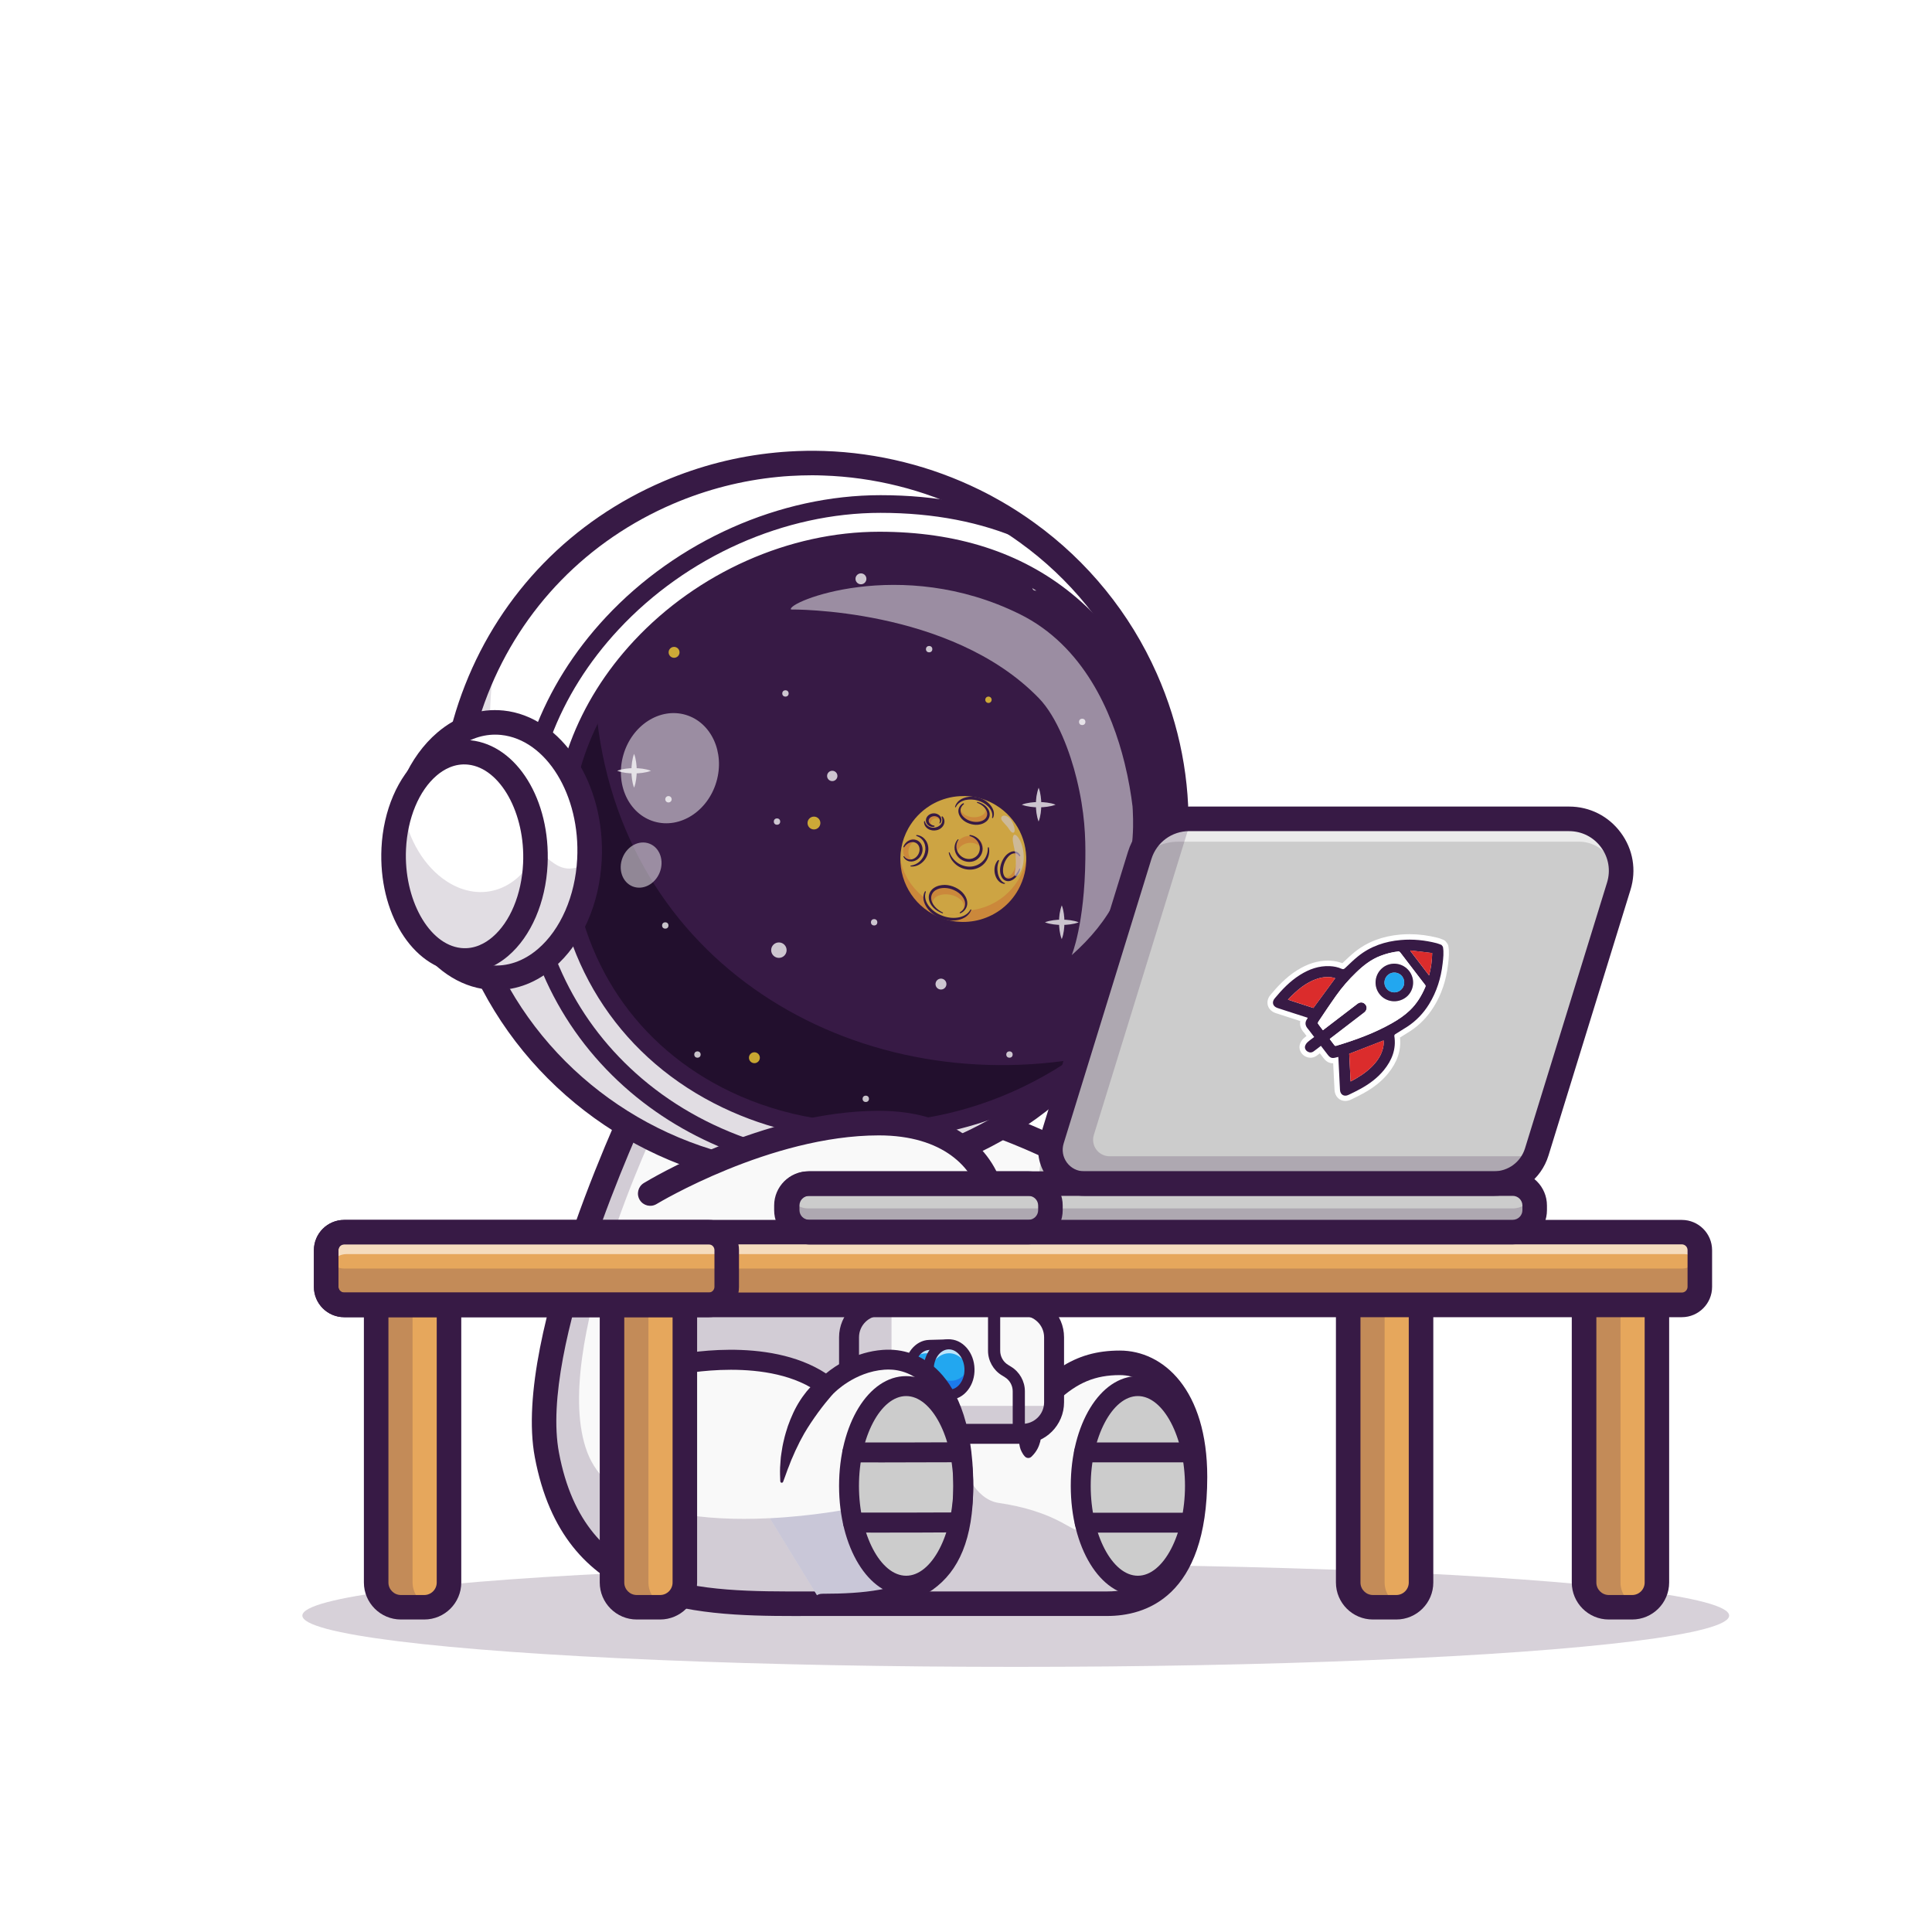 <?xml version="1.0" encoding="utf-8"?>
<!-- Generator: Adobe Illustrator 27.1.0, SVG Export Plug-In . SVG Version: 6.00 Build 0)  -->
<svg version="1.1" id="Layer_1" xmlns="http://www.w3.org/2000/svg" xmlns:xlink="http://www.w3.org/1999/xlink" x="0px" y="0px"
	 viewBox="0 0 4000 4000" style="enable-background:new 0 0 4000 4000;" xml:space="preserve">
<style type="text/css">
	.st0{opacity:0.2;fill:#371A45;enable-background:new    ;}
	.st1{fill:#F9F9F9;}
	.st2{opacity:0.2;}
	.st3{fill:#371A45;}
	.st4{fill:#CCCCCC;}
	.st5{fill:#22A7F0;}
	.st6{opacity:0.7;}
	.st7{fill:#FFFFFF;}
	.st8{fill:#1C7AEA;}
	.st9{fill:#080056;}
	.st10{opacity:0.15;}
	.st11{fill:#220F2D;}
	.st12{opacity:0.75;}
	.st13{clip-path:url(#SVGID_00000134968260540467881740000013421334018911805576_);}
	.st14{enable-background:new    ;}
	.st15{fill:#FFD833;}
	.st16{fill:#FCFCFC;}
	.st17{clip-path:url(#SVGID_00000050645090166011717510000007490712933498525119_);}
	.st18{clip-path:url(#SVGID_00000178888237850378678600000004537223641183106748_);}
	.st19{fill:#FFD243;}
	.st20{fill:#FCAC38;}
	.st21{opacity:0.6;}
	.st22{opacity:0.5;}
	.st23{fill:#E6A75C;}
	.st24{clip-path:url(#SVGID_00000072966693351211810760000006386005434164827017_);}
	.st25{filter:url(#Adobe_OpacityMaskFilter);}
	.st26{clip-path:url(#SVGID_00000066517491569907702700000017802289285956341148_);}
	.st27{clip-path:url(#SVGID_00000004527715810729501730000004703684376361356189_);}
	
		.st28{clip-path:url(#SVGID_00000080198276097674864600000001967711345895720334_);fill:url(#SVGID_00000080891906184604269940000012767494100306379661_);}
	
		.st29{clip-path:url(#SVGID_00000066517491569907702700000017802289285956341148_);mask:url(#SVGID_00000009580594614991927530000009316890188532205997_);fill:url(#SVGID_00000115480569294946685060000000761051244365375897_);}
	.st30{fill:#DB2C2C;}
</style>
<g>
	<g>
		<ellipse class="st0" cx="2103" cy="3344.9" rx="1477" ry="106.2"/>
		<g>
			<g>
				<g>
					<path class="st1" d="M2466.9,2978.1c4.7,23.7,7.2,50.3,7.2,79.7c0,215-98.4,262.5-181.5,262.5h-590.4
						c-233.9,0-509.4,14-569.9-307.9c-34.7-184.7,94.3-516.1,163.7-675.7c24.4-56.1,41.4-91,41.4-91
						c812.6-82.4,1198.2,387.5,1198.2,387.5h-421.3c8.6,17.8,15.9,36,22.2,54.1c23.6,68.1,31.9,133.8,34.7,168.7
						c1.3,16.2,1.4,25.8,1.4,25.8c38.9-36.2,81-60.1,145.8-60.1C2382.4,2821.5,2445.9,2871.2,2466.9,2978.1z"/>
				</g>
				<g class="st2">
					<path class="st3" d="M2171.2,2855.9h-443.8c-185.4-79.1-355.6-19.9-355.6-19.9v-209.7h650.5l114.1,60.9
						C2160.2,2755.3,2168.4,2821.1,2171.2,2855.9z"/>
				</g>
				<g class="st2">
					<path class="st3" d="M2474.1,3057.8c0,215-98.4,262.5-181.5,262.5h-590.4c-233.9,0-509.4,14-569.9-307.9
						c-34.7-184.7,94.3-516.1,163.7-675.7l65.9-11.4c0,0-225.7,471.2-146,681.5c79.6,210.3,541.9,117.4,541.9,117.4
						s38.4,83,118.3,83c79.9,0,110.2-79.7,118.3-172.6c0,0,21.8,69.6,73.6,77.1c48.4,7,95.8,20.4,138.2,44.8
						c35.1,20.2,80.9,37.5,134.9,37.5c82.6,0,121.9-108.1,125.8-215.8C2471.6,3001.8,2474.1,3028.3,2474.1,3057.8z"/>
				</g>
				<g>
					<path class="st3" d="M1646.4,3345.8c-219.6,0-479.6-12.2-539.1-328.7c-47.9-254.9,196.8-761.1,207.3-782.6l6.2-12.7l14.1-1.4
						c426.2-43.2,734.7,66.3,918.5,165.8c200.1,108.3,297.9,225.9,301.9,230.9l34.1,41.5H2153c25.6,65.4,36.6,130.6,41.4,173.4
						c37.6-24.8,76.7-35.8,124.1-35.8c90.1,0,181,80.9,181,261.6c0,250.5-129.6,287.9-206.9,287.9h-590.4c-9.3,0-18.7,0-28.1,0
						C1664.9,3345.7,1655.7,3345.8,1646.4,3345.8z M1354.2,2269.5c-37.8,80.5-237.8,521-196.9,738.2
						c54.2,288.3,289.4,287.8,516.7,287.2c9.5,0,18.9,0,28.2,0h590.4c103.6,0,156.1-79.8,156.1-237.1
						c0-145.6-65.4-210.8-130.2-210.8c-50.6,0-87.8,15.4-128.6,53.3l-41.8,38.9l-0.9-57.1c0-1.2-2.8-128.1-55.8-237.8l-17.6-36.4
						H2476c-45-43-128-112.9-249.2-178.2C2051.7,2335.2,1758.8,2231.5,1354.2,2269.5z"/>
				</g>
				<g>
					<ellipse class="st4" cx="2355.8" cy="3076.4" rx="118.3" ry="206.6"/>
				</g>
				<g>
					<path class="st3" d="M2355.8,3303.7c-77.9,0-138.9-99.8-138.9-227.3s61-227.3,138.9-227.3s138.9,99.8,138.9,227.3
						S2433.7,3303.7,2355.8,3303.7z M2355.8,2890.4c-52.9,0-97.6,85.2-97.6,186s44.7,186,97.6,186s97.6-85.2,97.6-186
						S2408.7,2890.4,2355.8,2890.4z"/>
				</g>
				<g>
					<path class="st3" d="M2467.2,3027.6h-222.9c-11.4,0-20.6-9.2-20.6-20.6s9.2-20.6,20.6-20.6h222.9c11.4,0,20.6,9.2,20.6,20.6
						S2478.6,3027.6,2467.2,3027.6z"/>
				</g>
				<g>
					<path class="st3" d="M2465.8,3173.1h-220c-11.4,0-20.6-9.2-20.6-20.6s9.2-20.6,20.6-20.6h220c11.4,0,20.6,9.2,20.6,20.6
						S2477.2,3173.1,2465.8,3173.1z"/>
				</g>
				<g>
					<path class="st3" d="M2189.3,2893.9c-1.1,1.6-2.8,4-4.1,6.2c-1.4,2.3-2.8,4.6-4.2,7c-2.7,4.7-5.3,9.6-7.8,14.5
						c-4.9,9.9-9.1,20.1-12.6,30.5c-1.8,5.2-3.3,10.4-4.4,15.8c-0.8,5.4-1.4,10.8-2.3,16.1c-2.9,10.5-6.6,20.3-18.1,31.7l-0.3,0.2
						c-3.7,3.7-9.6,3.6-13.3-0.1c-0.1-0.1-0.1-0.1-0.2-0.2c-2.9-3.1-5-6.3-6.6-9.6c-1.8-3.3-3-6.6-3.8-9.9c-0.8-3.3-1.3-6.7-1.6-10
						c-0.1-3.3,0.1-6.6,0.5-9.9c0.7-6.6,3.4-12.6,5.1-18.9c2.2-6.1,3.7-12.4,5.9-18.5c4.1-12.2,9-24.1,14.6-35.6
						c2.9-5.7,5.9-11.4,9.1-17c1.6-2.8,3.3-5.6,5-8.3c1.8-2.9,3.4-5.3,5.8-8.6c6.6-9.3,19.5-11.4,28.8-4.8
						c9.2,6.6,11.4,19.4,4.9,28.7L2189.3,2893.9z"/>
				</g>
				<g>
					<g>
						<path class="st1" d="M2117.1,2968.5h-294c-36.1,0-65.3-29.2-65.3-65.3v-134.6c0-36.1,29.2-65.3,65.3-65.3h294
							c36.1,0,65.3,29.2,65.3,65.3v134.6C2182.4,2939.3,2153.1,2968.5,2117.1,2968.5z"/>
					</g>
					<g class="st2">
						<path class="st3" d="M2181.9,2910.7c-3.7,32.6-31.3,57.8-64.8,57.8h-294c-36.1,0-65.3-29.2-65.3-65.3v-134.6
							c0-36,29.2-65.3,65.3-65.3h23.2c-0.3,2.4-0.5,5-0.5,7.5v134.6c0,36,29.2,65.3,65.3,65.3L2181.9,2910.7L2181.9,2910.7z"/>
					</g>
					<g>
						<path class="st3" d="M2117.1,2989.2h-294c-47.4,0-85.9-38.6-85.9-85.9v-134.6c0-47.4,38.6-85.9,85.9-85.9h294
							c47.4,0,85.9,38.6,85.9,85.9v134.6C2203,2950.6,2164.5,2989.2,2117.1,2989.2z M1823.1,2724.1c-24.6,0-44.6,20-44.6,44.6v134.6
							c0,24.6,20,44.6,44.6,44.6h294c24.6,0,44.6-20,44.6-44.6v-134.6c0-24.6-20-44.6-44.6-44.6H1823.1z"/>
					</g>
					<g>
						<path class="st3" d="M2109.3,2981.2c-7,0-12.6-5.7-12.6-12.6v-88.2c0-11.8-6.2-22.9-16.2-29l-6.6-4.1
							c-17.4-10.7-28.3-30.1-28.3-50.6v-93.3c0-7,5.7-12.6,12.6-12.6s12.6,5.7,12.6,12.6v93.3c0,11.8,6.2,22.9,16.2,29l6.6,4.1
							c17.4,10.7,28.3,30.1,28.3,50.6v88.2C2122,2975.5,2116.3,2981.2,2109.3,2981.2z"/>
					</g>
				</g>
				<g>
					<g>
						<path class="st5" d="M1883.3,2837.8c0.8,28.8,20.4,51.5,43.8,50.9l39.5-1.1l-3-104.1l-39.5,1.1
							C1900.7,2785.1,1882.5,2809,1883.3,2837.8z"/>
					</g>
					<g class="st6">
						<path class="st7" d="M1885.4,2819.5c7.4-10.4,18.3-17.2,30.6-17.6l39.4-1.1l2.5,86.9l8.6-0.2l-3-104.1l-39.5,1.1
							C1905.9,2785,1890.8,2799.6,1885.4,2819.5z"/>
					</g>
					<g>
						<path class="st8" d="M1883.3,2837.8c0.8,28.8,20.4,51.5,43.8,50.8l39.5-1.1l-3-104.1l-21.2,0.6l1.5,51.1l-39.4,1.1
							c-7.5,0.2-14.6-2-20.8-6.1C1883.3,2832.6,1883.2,2835.1,1883.3,2837.8z"/>
					</g>
					<g>
						<path class="st3" d="M1926.1,2899.1c-28.5,0-52.2-27.1-53.2-61l0,0c-1-34.5,21.9-63.2,50.9-64l39.5-1.1
							c5.8-0.2,10.6,4.4,10.7,10.1l3,104.1c0.2,5.8-4.4,10.6-10.1,10.7l-39.5,1.1C1926.9,2899.1,1926.5,2899.1,1926.1,2899.1z
							 M1893.7,2837.5c0.7,22.9,15.4,41.2,33,40.7l29-0.8l-2.4-83.3l-29,0.8C1906.8,2795.4,1893.1,2814.5,1893.7,2837.5
							L1893.7,2837.5z"/>
					</g>
					<g>
						
							<ellipse transform="matrix(1 -2.869966e-02 2.869966e-02 1 -80.565 57.568)" class="st5" cx="1965.2" cy="2835.4" rx="42.3" ry="52.1"/>
					</g>
					<g class="st6">
						<path class="st7" d="M1922.8,2836.6c0.1,3.1,0.4,6.2,0.9,9.2c2.8-24.4,19.5-43.4,40.4-44c20.8-0.6,38.6,17.4,42.8,41.6
							c0.3-3,0.5-6.1,0.4-9.2c-0.8-28.7-20.4-51.5-43.7-50.8C1940.2,2784,1922,2807.9,1922.8,2836.6z"/>
					</g>
					<g>
						<path class="st8" d="M1922.8,2836.6c0.8,28.8,20.4,51.6,43.7,50.9c23.3-0.7,41.5-24.5,40.7-53.3c-0.1-1.8-0.2-3.5-0.4-5.1
							c-6.4,17.1-20.3,29.1-36.8,29.6c-21.9,0.6-40.5-19.4-43.4-45.7C1924,2820.1,1922.6,2828.1,1922.8,2836.6z"/>
					</g>
					<g>
						<path class="st3" d="M1965.5,2897.9c-28.5,0-52.2-27.1-53.2-61l0,0c-1-34.5,21.8-63.2,50.9-64c14.6-0.5,28.2,6,38.5,18
							c9.8,11.4,15.5,26.7,15.9,43c0.5,16.3-4.3,31.9-13.5,43.8c-9.6,12.6-22.9,19.8-37.4,20.2
							C1966.4,2897.9,1966,2897.9,1965.5,2897.9z M1933.2,2836.3c0.7,22.9,15.6,41,33,40.7c8.1-0.2,15.7-4.5,21.4-12
							c6.2-8.2,9.5-19,9.2-30.5c-0.3-11.5-4.2-22.2-10.9-30c-6.2-7.2-14.1-11-22.1-10.8C1946.3,2794.3,1932.6,2813.4,1933.2,2836.3
							L1933.2,2836.3z"/>
					</g>
				</g>
				<g>
					<g>
						<path class="st1" d="M1994.4,3076.4c0,203.4-105.4,243.9-292.2,243.9l-108.4-177L1399.7,2826c0,0,198.7-43.7,312.1,43.8
							c0,0,46.2-49.5,117.6-54.7c74.2-5.5,155.3,51,164.2,228.2v0.1C1994.1,3053.9,1994.4,3064.9,1994.4,3076.4z"/>
					</g>
					<g class="st2">
						<path class="st9" d="M1994.4,3076.4c0,203.4-105.4,243.9-292.2,243.9l-108.4-177c92-4.6,164-19.1,164-19.1s38.4,83,118.3,83
							c77.4,0,108.2-74.8,117.5-163.9C1994.1,3053.9,1994.4,3064.9,1994.4,3076.4z"/>
					</g>
					<g>
						<ellipse class="st4" cx="1876.1" cy="3076.4" rx="118.3" ry="206.6"/>
					</g>
					<g>
						<path class="st3" d="M1876.1,3303.7c-77.9,0-138.9-99.8-138.9-227.3s61-227.3,138.9-227.3c77.9,0,138.9,99.8,138.9,227.3
							S1954,3303.7,1876.1,3303.7z M1876.1,2890.4c-52.9,0-97.7,85.2-97.7,186s44.7,186,97.7,186s97.7-85.2,97.7-186
							S1929,2890.4,1876.1,2890.4z"/>
					</g>
					<g>
						<path class="st3" d="M1702.2,3340.9c-11.4,0-20.7-9.2-20.7-20.6s9.2-20.6,20.7-20.6c180.1,0,271.6-34.5,271.6-223.2
							c0-127-34.4-185.7-63.3-212.5c-28.1-26.1-58.8-29.8-79.6-28.2c-62,4.6-103.7,47.8-104.1,48.3c-7.3,7.7-19.3,8.7-27.7,2.2
							c-104.3-80.5-293.2-40.4-295.1-39.9c-11.1,2.4-22.2-4.6-24.6-15.7c-2.4-11.1,4.6-22.1,15.7-24.6c8.2-1.8,194.2-41.5,315,37.5
							c20.2-16.7,61.9-44.7,117.7-48.8c41.6-3.1,79.8,10.5,110.7,39.2c34.9,32.4,76.5,100.8,76.5,242.7
							C2015,3296.7,1895.3,3340.9,1702.2,3340.9z"/>
					</g>
					<g>
						<path class="st3" d="M1826.8,3027.8c-23.3,0-44.8,0-62.3-0.1c-11.4-0.1-20.6-9.4-20.5-20.8c0.1-11.4,9.3-20.5,20.7-20.5
							c0,0,0.1,0,0.1,0c56.1,0.3,152,0,222.6-0.3c0,0,0.1,0,0.1,0c11.4,0,20.6,9.2,20.7,20.6c0.1,11.4-9.2,20.7-20.6,20.7
							C1938.9,3027.6,1878.3,3027.8,1826.8,3027.8z"/>
					</g>
					<g>
						<path class="st3" d="M1820.8,3173.1c-20.2,0-39,0-54.8-0.1c-11.4-0.1-20.6-9.3-20.6-20.8c0.1-11.4,9.3-20.6,20.7-20.6
							c0,0,0.1,0,0.1,0c60.4,0.3,163.7-0.1,219.9-0.3l0.1,41.3C1944.7,3172.9,1877.5,3173.1,1820.8,3173.1z"/>
					</g>
					<g>
						<path class="st3" d="M1724.4,2886.1c-0.1,0.3-0.9,1.1-1.4,1.8l-1.9,2.2c-1.3,1.4-2.6,3.1-3.9,4.6c-2.7,3.1-5.3,6.3-8,9.6
							c-5.2,6.6-10.5,13.2-15.5,20.2c-10,13.8-19.8,28.2-28.7,43.5c-4,7.8-8.8,15.4-12.4,23.6c-1.9,4.1-4,8-5.9,12.1l-5.4,12.4
							c-4,8.2-6.6,16.9-10.3,25.4c-3.2,8.6-6.1,17.4-9.6,26.3l-0.1,0.2c-0.6,1.5-2.3,2.3-3.9,1.7c-1.1-0.4-1.8-1.5-1.9-2.7
							c-0.4-9.5-0.8-19.1-0.4-28.7c0.2-4.8,0.6-9.6,1-14.4c0.3-4.8,0.7-9.6,1.6-14.4l2.3-14.4c0.8-4.8,2-9.5,3.1-14.2
							c2.1-9.6,5.1-18.9,8.1-28.3c6.6-18.5,14.7-36.9,25.7-53.7c2.7-4.2,5.6-8.4,8.7-12.3c1.6-2,3-4.1,4.6-6l5-5.7
							c3.3-3.9,7-7.4,10.8-11c1.9-1.8,3.9-3.4,6-5.1c1.1-0.9,2-1.6,3.2-2.5c1.2-0.9,2.1-1.6,3.9-2.7c8.6-5.8,20.2-3.5,26,5.1
							c3.1,4.6,3.9,10.1,2.6,15.1L1724.4,2886.1z"/>
					</g>
				</g>
				<g>
					<g>
						<path class="st7" d="M2347.6,2048c-58.6,108.9-145.1,203.7-255,273.1c-22.4,14.1-45.7,27.2-70,39.1
							c-11.8,5.8-23.9,11.3-36.2,16.7c-37.1,15.9-74.8,28.5-112.8,38c-32.8,8.3-65.8,14.2-98.7,18c-39.8,4.6-79.6,5.9-119.1,4.1
							c-14.4-0.7-28.7-1.7-43-3.2c-261.1-26.7-501-187.8-613.9-442.3c-166.3-374.8,6.3-810,385.3-972.1
							c73-31.2,148.4-50.1,223.7-57.3c8.8-0.9,17.7-1.6,26.5-2.1c23.7-1.5,47.3-1.8,70.8-1.1c54.3,1.7,108.1,9.4,160.2,22.5
							c52.2,13,102.8,31.5,150.9,55.2c15.3,7.5,30.4,15.5,45.2,24.1c22.2,12.8,43.7,26.7,64.6,41.8
							c104.1,75,190.1,177.4,245.5,302.2C2467.5,1620.4,2451,1855.9,2347.6,2048z"/>
						<path class="st3" d="M1689.3,2439.6c-11.2,0-22.4-0.2-33.6-0.7c-14.4-0.7-28.9-1.7-43.1-3.2
							c-270.6-27.6-506.4-197.5-615.4-443.4c-80.3-181-84.8-381.8-12.6-565.3c72.7-185,214.4-330.3,398.9-409.2
							c72-30.7,147.4-50,224.3-57.4c8.4-0.9,17.1-1.6,26.6-2.1c23.6-1.5,47.4-1.8,70.9-1.1c53.9,1.7,108,9.3,160.6,22.5
							c52.2,13,103.1,31.6,151.3,55.3c15.5,7.6,30.7,15.7,45.3,24.1c22.6,13.1,44.4,27.2,64.8,41.9
							c107.4,77.4,192.5,182.2,246.1,303c92.7,208.9,83.9,443.9-24.2,644.9c-59.9,111.4-148.3,206.1-255.7,273.8
							c-22.7,14.3-46.3,27.5-70.1,39.2c-10.9,5.4-22.7,10.8-36.2,16.7c-36.7,15.7-74.7,28.5-113.1,38.1c-32.2,8.1-65.4,14.2-99,18.1
							C1746.9,2438,1718.1,2439.6,1689.3,2439.6z M1681.8,960.5c-15.7,0-31.5,0.5-47.1,1.5c-9.4,0.5-18.1,1.2-26.4,2.1
							c-76.5,7.4-151.6,26.6-223.2,57.2c-183.6,78.5-324.6,223.1-396.9,407.2c-71.8,182.6-67.3,382.4,12.6,562.4
							c108.5,244.6,343.1,413.7,612.4,441.2c14.2,1.4,28.6,2.5,42.9,3.2c39.8,1.7,79.7,0.4,118.8-4.1c33.3-3.8,66.5-9.9,98.5-18
							c38.2-9.6,76.1-22.4,112.6-37.9c13.4-5.8,25.2-11.3,36.1-16.6c23.7-11.6,47.2-24.8,69.8-39
							c106.8-67.4,194.8-161.6,254.4-272.4l0,0c107.6-199.9,116.4-433.8,24.1-641.6c-53.3-120.2-138-224.5-244.9-301.5
							c-20.2-14.7-41.9-28.7-64.4-41.7c-14.5-8.4-29.6-16.4-45.1-24c-48-23.6-98.7-42.1-150.6-55c-52.4-13.1-106.2-20.7-159.9-22.4
							C1697.5,960.6,1689.7,960.5,1681.8,960.5z"/>
					</g>
					<g class="st10">
						<path class="st3" d="M999,1991.6c112.8,254.5,352.8,415.7,613.9,442.3c14.3,1.4,28.6,2.5,43,3.2c39.5,1.8,79.3,0.4,119.1-4.1
							c33-3.8,66-9.7,98.7-18c38-9.5,75.7-22.2,112.8-38c12.3-5.4,24.3-10.9,36.2-16.7c24.2-11.9,47.5-25,70-39.1
							c109.9-69.3,196.4-164.1,255-273.1c32.2-59.8,56-123.9,70.6-190.3c-58.3,102.7-141.9,192-246.8,258.1
							c-22.4,14.2-45.7,27.2-70,39.1c-11.8,5.8-23.9,11.3-36.2,16.7c-37.1,15.9-74.8,28.5-112.8,38.1c-32.8,8.3-65.8,14.2-98.7,18
							c-39.8,4.6-79.7,5.9-119.1,4.1c-14.4-0.7-28.7-1.7-43-3.2c-261.1-26.6-501-187.8-613.9-442.3c-65.9-148.4-78.5-306.4-46.3-453
							C920.8,1528.1,900.8,1770.4,999,1991.6z"/>
					</g>
					<g>
						<path class="st3" d="M1689.3,2452c-11.4,0-22.7-0.2-34.1-0.8c-14.6-0.7-29.3-1.8-43.8-3.2c-275-28.1-514.6-200.8-625.4-450.7
							c-81.7-184-86.2-388.2-12.8-574.8c73.9-188.1,218-335.9,405.6-416.1c73.2-31.2,149.9-50.9,227.9-58.4
							c8.5-0.9,17.4-1.6,27.1-2.2c23.9-1.5,48.2-1.9,72-1.1c54.8,1.8,109.8,9.5,163.3,22.9c53,13.2,104.7,32.1,153.7,56.2
							c15.8,7.7,31.2,16,46,24.5c23,13.3,45.2,27.7,65.8,42.6c109.2,78.7,195.7,185.2,250.2,308c94.2,212.4,85.3,451.4-24.7,655.7
							l0,0c-60.9,113.3-150.8,209.5-260,278.4c-23.1,14.6-47.1,27.9-71.3,39.8c-11,5.4-23.1,11-36.8,16.9c-37.3,16-76,29-115,38.8
							c-32.7,8.3-66.5,14.5-100.6,18.4C1747.8,2450.3,1718.6,2452,1689.3,2452z M1681.8,972.8c-15.4,0-31,0.5-46.4,1.5
							c-9.3,0.5-17.7,1.2-25.9,2.1c-75.3,7.2-149.2,26.2-219.6,56.2c-180.5,77.2-319.1,219.4-390.3,400.3
							c-70.6,179.5-66.2,375.9,12.4,552.9c106.7,240.6,337.5,406.9,602.3,433.9c13.9,1.4,28.1,2.4,42.2,3.1
							c39.1,1.7,78.4,0.4,116.8-4.1c32.8-3.8,65.4-9.7,96.9-17.7c37.6-9.4,74.8-22,110.7-37.3c13.2-5.7,24.8-11.1,35.4-16.3
							c23.4-11.5,46.5-24.4,68.7-38.4c105-66.2,191.5-158.8,250.1-267.8c105.7-196.5,114.4-426.4,23.7-630.8
							c-52.4-118.2-135.7-220.8-240.8-296.5c-19.9-14.4-41.2-28.2-63.4-41.1c-14.2-8.2-29.1-16.2-44.3-23.6
							c-47.2-23.2-97.1-41.4-148.1-54.1c-51.6-12.9-104.4-20.3-157.3-22C1697.2,973,1689.5,972.8,1681.8,972.8z M2347.6,2048
							L2347.6,2048L2347.6,2048z"/>
					</g>
					<g>
						<path class="st3" d="M1689.3,2463.2c-11.5,0-23.1-0.2-34.6-0.8c-14.8-0.7-29.8-1.8-44.4-3.3
							c-279-28.5-522.1-203.7-634.5-457.2c-82.9-186.8-87.5-394-13-583.4c75.1-190.9,221.2-340.9,411.6-422.3
							c74.2-31.7,152.1-51.6,231.3-59.2c8.6-0.9,17.7-1.6,27.5-2.2c24.2-1.5,48.8-1.9,73-1.1c55.6,1.8,111.4,9.6,165.6,23.2
							c53.8,13.4,106.2,32.6,155.9,57c16,7.8,31.7,16.2,46.7,24.9c23.4,13.5,45.8,28.1,66.8,43.3
							c110.8,79.8,198.6,187.9,253.8,312.5c95.7,215.6,86.5,458.2-25,665.6l0,0c-61.9,115-153.1,212.6-263.8,282.5
							c-23.4,14.8-47.8,28.4-72.3,40.4c-11.2,5.5-23.3,11.1-37.2,17.2c-37.9,16.2-77.2,29.4-116.8,39.4
							c-33.1,8.4-67.5,14.7-102,18.6C1748.7,2461.5,1719,2463.2,1689.3,2463.2z M1681.8,984c-15.2,0-30.5,0.5-45.7,1.4
							c-9.2,0.5-17.4,1.2-25.4,2c-74.3,7.2-147,25.8-216.4,55.4c-177.8,76-314.2,216-384.3,394.2c-69.5,176.7-65.1,370,12.2,544.3
							c105.1,236.9,332.4,400.7,593.2,427.3c13.7,1.4,27.7,2.4,41.6,3.1c38.5,1.7,77.2,0.4,115-4c32.3-3.7,64.4-9.6,95.4-17.4
							c37.1-9.3,73.7-21.7,109.1-36.8c13-5.6,24.4-10.9,34.9-16.1c23-11.3,45.8-24,67.7-37.8c103.4-65.2,188.5-156.4,246.2-263.6
							c104.1-193.4,112.6-419.8,23.3-620.9c-51.6-116.4-133.6-217.4-237.1-291.9c-19.6-14.2-40.6-27.8-62.5-40.5
							c-14-8.1-28.7-15.9-43.6-23.2c-46.5-22.8-95.6-40.8-145.9-53.3c-50.8-12.7-102.9-20-154.9-21.7
							C1697,984.2,1689.4,984,1681.8,984z M2347.6,2048L2347.6,2048L2347.6,2048z"/>
					</g>
					<g>
						<path class="st3" d="M2236.8,2202.1c-436.2,304.6-1035.6,91.4-1072.2-430.9c-24.9-355.3,308.5-652,655.9-651.9
							c252.9,0,500.3,109.2,609.6,496.3c0,0,21.6,178.6-26.4,297.8s-115,227-115,227L2236.8,2202.1z"/>
					</g>
					<g>
						<path class="st11" d="M1164.6,1771.2c36.6,522.3,636,735.5,1072.2,430.9l10.5-12.5c-482.3,87.2-966.6-196.1-1013.5-723.6
							C1183.3,1557.5,1156.9,1661.6,1164.6,1771.2z"/>
					</g>
					<g class="st12">
						<g>
							<defs>
								<path id="SVGID_1_" d="M2236.8,2202.1c-436.2,304.6-1035.6,91.4-1072.2-430.9c-24.9-355.3,308.5-652,655.9-651.9
									c252.9,0,500.3,109.2,609.6,496.3c0,0,21.6,178.6-26.4,297.8s-115,227-115,227L2236.8,2202.1z"/>
							</defs>
							<clipPath id="SVGID_00000165231690236425965700000006623636093813650064_">
								<use xlink:href="#SVGID_1_"  style="overflow:visible;"/>
							</clipPath>
							<g style="clip-path:url(#SVGID_00000165231690236425965700000006623636093813650064_);">
								<g class="st14">
									<circle class="st7" cx="1809.8" cy="1909.5" r="6.6"/>
								</g>
								<g class="st14">
									<path class="st7" d="M1390.6,1654.8c0,3.6-2.9,6.6-6.6,6.6s-6.6-2.9-6.6-6.6s2.9-6.6,6.6-6.6S1390.6,1651.1,1390.6,1654.8z
										"/>
								</g>
								<g class="st14">
									<circle class="st7" cx="2090" cy="2183.3" r="6.6"/>
								</g>
								<g class="st14">
									<circle class="st7" cx="1792.5" cy="2275" r="6.6"/>
								</g>
								<g class="st14">
									<circle class="st7" cx="1774.9" cy="2540.4" r="6.6"/>
								</g>
								<g class="st14">
									
										<ellipse transform="matrix(0.16 -0.987 0.987 0.16 -374.831 3634.86)" class="st7" cx="1948.8" cy="2037.7" rx="11.3" ry="11.3"/>
								</g>
								<g>
									<circle class="st15" cx="1561.9" cy="2189.9" r="11.3"/>
								</g>
								<g class="st14">
									<ellipse class="st7" cx="1612.6" cy="1967.2" rx="16" ry="16"/>
								</g>
								<g>
									<circle class="st15" cx="1685.2" cy="1704" r="13.3"/>
								</g>
								<g class="st14">
									<circle class="st7" cx="2310.1" cy="2055.6" r="6.6"/>
								</g>
								<g>
									<path class="st15" d="M2219.3,2288.2c0,3.6-2.9,6.6-6.6,6.6c-3.6,0-6.6-2.9-6.6-6.6c0-3.6,2.9-6.6,6.6-6.6
										C2216.4,2281.6,2219.3,2284.6,2219.3,2288.2z"/>
								</g>
								<g class="st14">
									<circle class="st7" cx="1444" cy="2183.3" r="6.6"/>
								</g>
								<g class="st14">
									<circle class="st7" cx="1889.3" cy="2445.9" r="10.7"/>
								</g>
								<g class="st14">
									<circle class="st7" cx="1302.5" cy="2406.7" r="6.6"/>
								</g>
								<g class="st14">
									<circle class="st7" cx="1377.4" cy="1916.1" r="6.6"/>
								</g>
								<g class="st14">
									<circle class="st7" cx="2406.9" cy="2333.9" r="6.6"/>
								</g>
								<g class="st14">
									<circle class="st7" cx="2163.2" cy="2540.4" r="6.6"/>
								</g>
								<g>
									<g>
										<path class="st16" d="M2198.3,1874.4c2.3,5.8,3.5,11.7,4.3,17.5c0.8,5.8,1.2,11.7,1.2,17.5c0,5.8-0.4,11.7-1.2,17.5
											c-0.9,5.8-2,11.7-4.4,17.5c-2.3-5.8-3.5-11.7-4.4-17.5c-0.8-5.8-1.2-11.7-1.2-17.5c0-5.8,0.4-11.7,1.2-17.5
											C2194.8,1886.1,2196,1880.3,2198.3,1874.4z"/>
									</g>
									<g>
										<path class="st16" d="M2233.4,1909.5c-5.8,2.3-11.7,3.5-17.5,4.3c-5.8,0.8-11.7,1.2-17.5,1.2s-11.7-0.4-17.5-1.2
											c-5.8-0.8-11.7-2-17.5-4.3c5.8-2.3,11.7-3.5,17.5-4.3c5.8-0.8,11.7-1.2,17.5-1.2c5.8,0,11.7,0.4,17.5,1.2
											C2221.7,1906,2227.5,1907.2,2233.4,1909.5z"/>
									</g>
								</g>
								<g>
									<g>
										<path class="st16" d="M2316.7,2470.2c2.3,5.8,3.5,11.7,4.3,17.5c0.8,5.8,1.2,11.7,1.2,17.5s-0.4,11.7-1.2,17.5
											c-0.9,5.8-2,11.7-4.4,17.5c-2.3-5.8-3.5-11.7-4.4-17.5c-0.8-5.8-1.2-11.7-1.2-17.5s0.4-11.7,1.2-17.5
											C2313.2,2481.9,2314.4,2476.1,2316.7,2470.2z"/>
									</g>
									<g>
										<path class="st16" d="M2351.8,2505.3c-5.8,2.3-11.7,3.5-17.5,4.3c-5.8,0.8-11.7,1.2-17.5,1.2s-11.7-0.4-17.5-1.2
											c-5.8-0.9-11.7-2-17.5-4.4c5.8-2.3,11.7-3.5,17.5-4.4c5.8-0.8,11.7-1.2,17.5-1.2s11.7,0.4,17.5,1.2
											C2340.1,2501.8,2345.9,2503,2351.8,2505.3z"/>
									</g>
								</g>
								<g>
									<g>
										<path class="st16" d="M1479,2400.1c2.3,5.8,3.5,11.7,4.3,17.5c0.8,5.8,1.2,11.7,1.2,17.5s-0.4,11.7-1.2,17.5
											c-0.8,5.8-2,11.7-4.3,17.5c-2.3-5.8-3.5-11.7-4.3-17.5c-0.8-5.8-1.2-11.7-1.2-17.5c0-5.8,0.4-11.7,1.2-17.5
											C1475.6,2411.8,1476.7,2406,1479,2400.1z"/>
									</g>
									<g>
										<path class="st16" d="M1514.1,2435.2c-5.8,2.3-11.7,3.5-17.5,4.3c-5.8,0.8-11.7,1.2-17.5,1.2c-5.8,0-11.7-0.4-17.5-1.2
											c-5.8-0.9-11.7-2-17.5-4.4c5.8-2.3,11.7-3.5,17.5-4.4c5.8-0.8,11.7-1.2,17.5-1.2c5.8,0,11.7,0.4,17.5,1.2
											C1502.4,2431.7,1508.2,2432.9,1514.1,2435.2z"/>
									</g>
								</g>
							</g>
						</g>
						<g>
							<defs>
								<path id="SVGID_00000008144909166436018420000005143656259837719182_" d="M2236.8,2202.1
									c-436.2,304.6-1035.6,91.4-1072.2-430.9c-24.9-355.3,308.5-652,655.9-651.9c252.9,0,500.3,109.2,609.6,496.3
									c0,0,21.6,178.6-26.4,297.8s-115,227-115,227L2236.8,2202.1z"/>
							</defs>
							<clipPath id="SVGID_00000027606157682524450620000003771470260877585069_">
								<use xlink:href="#SVGID_00000008144909166436018420000005143656259837719182_"  style="overflow:visible;"/>
							</clipPath>
							<g style="clip-path:url(#SVGID_00000027606157682524450620000003771470260877585069_);">
								<g class="st14">
									<circle class="st7" cx="1643.6" cy="1070.1" r="6.6"/>
								</g>
								<g class="st14">
									<path class="st7" d="M1224.3,815.4c0,3.6-2.9,6.6-6.6,6.6s-6.6-3-6.6-6.6s2.9-6.6,6.6-6.6
										C1221.3,808.8,1224.3,811.8,1224.3,815.4z"/>
								</g>
								<g class="st14">
									<circle class="st7" cx="1923.7" cy="1344" r="6.6"/>
								</g>
								<g class="st14">
									<circle class="st7" cx="1626.2" cy="1435.7" r="6.6"/>
								</g>
								<g class="st14">
									<circle class="st7" cx="1608.7" cy="1701" r="6.6"/>
								</g>
								<g class="st14">
									<ellipse class="st7" cx="1782.5" cy="1198.4" rx="11.3" ry="11.3"/>
								</g>
								<g>
									<circle class="st15" cx="1395.6" cy="1350.6" r="11.3"/>
								</g>
								<g class="st14">
									<ellipse class="st7" cx="1446.4" cy="1127.9" rx="16" ry="16"/>
								</g>
								<g>
									<circle class="st15" cx="1518.9" cy="864.7" r="13.3"/>
								</g>
								<g class="st14">
									<circle class="st7" cx="2143.9" cy="1216.3" r="6.6"/>
								</g>
								<g>
									<path class="st15" d="M2053.1,1448.8c0,3.6-2.9,6.6-6.6,6.6s-6.6-2.9-6.6-6.6s2.9-6.6,6.6-6.6S2053.1,1445.2,2053.1,1448.8
										z"/>
								</g>
								<g class="st14">
									<circle class="st7" cx="1277.7" cy="1344" r="6.6"/>
								</g>
								<g class="st14">
									<circle class="st7" cx="1723.1" cy="1606.5" r="10.7"/>
								</g>
								<g class="st14">
									<circle class="st7" cx="1136.2" cy="1567.4" r="6.6"/>
								</g>
								<g class="st14">
									<circle class="st7" cx="1211.1" cy="1076.7" r="6.6"/>
								</g>
								<g class="st14">
									<circle class="st7" cx="2240.6" cy="1494.6" r="6.6"/>
								</g>
								<g class="st14">
									<circle class="st7" cx="1997" cy="1701" r="6.6"/>
								</g>
								<g>
									<g>
										<path class="st16" d="M2032,1035.1c2.3,5.8,3.5,11.7,4.3,17.5c0.8,5.8,1.2,11.7,1.2,17.5c0,5.8-0.4,11.7-1.2,17.5
											c-0.8,5.8-2,11.7-4.3,17.5c-2.3-5.8-3.5-11.7-4.3-17.5c-0.8-5.8-1.2-11.7-1.2-17.5c0-5.8,0.4-11.7,1.2-17.5
											C2028.6,1046.8,2029.8,1040.9,2032,1035.1z"/>
									</g>
									<g>
										<path class="st16" d="M2067.1,1070.1c-5.8,2.3-11.7,3.5-17.5,4.3c-5.8,0.8-11.7,1.2-17.5,1.2c-5.8,0-11.7-0.4-17.5-1.2
											c-5.8-0.8-11.7-2-17.5-4.3c5.8-2.3,11.7-3.5,17.5-4.3c5.8-0.8,11.7-1.2,17.5-1.2c5.8,0,11.7,0.4,17.5,1.2
											C2055.4,1066.7,2061.3,1067.8,2067.1,1070.1z"/>
									</g>
								</g>
								<g>
									<g>
										<path class="st16" d="M2150.4,1630.9c2.3,5.8,3.5,11.7,4.3,17.5c0.8,5.8,1.2,11.7,1.2,17.5c0,5.8-0.4,11.7-1.2,17.5
											c-0.9,5.8-2,11.7-4.4,17.5c-2.3-5.8-3.5-11.7-4.4-17.5c-0.8-5.8-1.2-11.7-1.2-17.5c0-5.8,0.4-11.7,1.2-17.5
											C2147,1642.6,2148.2,1636.7,2150.4,1630.9z"/>
									</g>
									<g>
										<path class="st16" d="M2185.5,1666c-5.8,2.3-11.7,3.5-17.5,4.3c-5.8,0.8-11.7,1.2-17.5,1.2s-11.7-0.4-17.5-1.2
											c-5.8-0.8-11.7-2-17.5-4.3c5.8-2.3,11.7-3.5,17.5-4.3c5.8-0.8,11.7-1.2,17.5-1.2c5.8,0,11.7,0.4,17.5,1.2
											C2173.8,1662.5,2179.7,1663.7,2185.5,1666z"/>
									</g>
								</g>
								<g>
									<g>
										<path class="st16" d="M1312.8,1560.8c2.3,5.8,3.5,11.7,4.3,17.5c0.8,5.8,1.2,11.7,1.2,17.5c0,5.8-0.4,11.7-1.2,17.5
											c-0.8,5.8-2,11.7-4.3,17.5c-2.3-5.8-3.5-11.7-4.3-17.5c-0.8-5.8-1.2-11.7-1.2-17.5c0-5.8,0.4-11.7,1.2-17.5
											C1309.3,1572.5,1310.5,1566.6,1312.8,1560.8z"/>
									</g>
									<g>
										<path class="st16" d="M1347.8,1595.8c-5.8,2.3-11.7,3.5-17.5,4.3c-5.8,0.8-11.7,1.2-17.5,1.2c-5.8,0-11.7-0.4-17.5-1.2
											c-5.8-0.8-11.7-2-17.5-4.3c5.8-2.3,11.7-3.5,17.5-4.3c5.8-0.8,11.7-1.2,17.5-1.2c5.8,0,11.7,0.4,17.5,1.2
											C1336.1,1592.4,1342,1593.6,1347.8,1595.8z"/>
									</g>
								</g>
							</g>
						</g>
						<g>
							<defs>
								<path id="SVGID_00000161621002777947424720000001604329888123519665_" d="M2236.8,2202.1
									c-436.2,304.6-1035.6,91.4-1072.2-430.9c-24.9-355.3,308.5-652,655.9-651.9c252.9,0,500.3,109.2,609.6,496.3
									c0,0,21.6,178.6-26.4,297.8s-115,227-115,227L2236.8,2202.1z"/>
							</defs>
							<clipPath id="SVGID_00000127733264239605248310000005548707871888179077_">
								<use xlink:href="#SVGID_00000161621002777947424720000001604329888123519665_"  style="overflow:visible;"/>
							</clipPath>
							<g style="clip-path:url(#SVGID_00000127733264239605248310000005548707871888179077_);">
								<g>
									<g>
										<path class="st19" d="M2127,1793.1c-0.6,5.2-1.4,10.4-2.6,15.5c-2.8,11.8-7.2,23.5-13.4,34.7
											c-35.8,64.4-117,87.6-181.4,51.8c-51.3-28.5-76.4-85.8-66.5-140.5c2.6-14,7.4-27.8,14.7-40.9
											c11.4-20.5,27.4-36.8,45.9-48.4c3-1.9,6-3.6,9.2-5.2c16.8-8.7,35.2-13.8,54.1-14.8c0.2,0,0.3,0,0.5,0
											c1.2-0.1,2.3-0.1,3.5-0.1c2.3-0.1,4.6-0.1,6.9,0c15.7,0.4,31.4,3.6,46.6,9.7c5,2,9.9,4.4,14.8,7.1c1,0.6,2.1,1.2,3.1,1.8
											c0.6,0.4,1.2,0.7,1.8,1.1C2109.3,1692.4,2132.5,1743.1,2127,1793.1z"/>
									</g>
									<g>
										<path class="st19" d="M2127,1793.1c-0.6,5.2-1.4,10.4-2.6,15.5c-2.8,11.8-7.2,23.5-13.4,34.7
											c-35.8,64.4-117,87.6-181.4,51.8c-51.3-28.5-76.4-85.8-66.5-140.5c2.6-14,7.4-27.8,14.7-40.9c7.9-14.2,18-26.4,29.7-36.4
											c5.1-4.4,10.6-8.4,16.3-11.9c3-1.9,6-3.6,9.2-5.2c16.8-8.7,35.2-13.8,54.1-14.8c0.2,0,0.3,0,0.5,0
											c1.2-0.1,2.3-0.1,3.5-0.1c2.3-0.1,4.6-0.1,6.9,0c15.7,0.4,31.4,3.6,46.6,9.7c5,2,9.9,4.4,14.8,7.1c1,0.6,2.1,1.2,3.1,1.8
											c0.6,0.4,1.2,0.7,1.8,1.1c7.2,4.4,13.8,9.3,19.8,14.8C2115.9,1708.4,2131.6,1751,2127,1793.1z"/>
									</g>
									<g>
										<path class="st20" d="M1941.2,1709.3c-2.7-5.6-3.8-11.2-4.2-15c3.8-0.4,7.4,1.2,8.9,4.2
											C1947.7,1702.3,1945.6,1706.9,1941.2,1709.3z"/>
									</g>
									<g>
										<path class="st20" d="M1929.6,1895.1c64.4,35.8,145.6,12.6,181.4-51.8c6.2-11.2,10.6-22.8,13.4-34.7
											c1.2-5.2,2.1-10.3,2.6-15.5c1-9.2,1-18.5,0.1-27.7c0,0.4-0.1,0.8-0.1,1.3c-0.6,5.2-1.4,10.4-2.6,15.5
											c-2.8,11.8-7.2,23.5-13.4,34.7c-35.8,64.4-117,87.6-181.4,51.8c-39.7-22.1-63.8-61.4-68-103.5
											C1856.5,1816.6,1881.6,1868.4,1929.6,1895.1z"/>
									</g>
									<g>
										<path class="st20" d="M2075.5,1793.1c-3.6,16.2,1.4,29.4,11.1,29.4c9.8,0,21.6-12.8,25.2-29.1s-2.2-29.8-12-29.8
											C2090.1,1763.7,2079.2,1776.9,2075.5,1793.1z"/>
									</g>
									<g>
										<path class="st3" d="M2068.3,1782.3c-3.6,8.4-4.1,17.2-2.4,25.7c0.9,4.2,2.4,8.3,4.6,11.9c2.3,3.5,5.3,6.7,9.5,8.2l0.1,0
											c0.5,0.2,0.7,0.7,0.6,1.2c-0.1,0.4-0.5,0.6-0.9,0.6c-5.2,0-10.1-3-13.4-7c-3.4-3.9-5.4-8.8-6.6-13.7
											c-1.1-4.9-1.2-10.1-0.2-15.1c1-4.9,3.2-9.7,6.7-13.3c0.4-0.5,1.2-0.5,1.6,0C2068.4,1781.4,2068.5,1781.9,2068.3,1782.3
											L2068.3,1782.3z"/>
									</g>
									<g>
										<path class="st20" d="M1933.4,1687.4c-7.3,0.3-13.1,5.6-12.9,11.8c0.2,6.2,6.3,11.1,13.6,10.8c7.3-0.3,13.1-5.6,12.9-11.8
											C1946.9,1692,1940.8,1687.2,1933.4,1687.4z"/>
									</g>
									<g>
										<path class="st19" d="M1933.3,1695.3c-5,2.2-7.6,7.2-5.7,11.3c1.9,4,7.5,5.5,12.6,3.3c5-2.2,7.6-7.2,5.7-11.3
											C1944,1694.6,1938.3,1693.1,1933.3,1695.3z"/>
									</g>
									<g>
										<path class="st3" d="M1934.2,1711.7c-5.8,1.2-13.2-1.4-16.2-8.1c-1.5-3.2-1.3-7.2,0.1-10.4c1.5-3.2,4.1-5.7,7.1-7.3
											c6-3.1,13.5-2.6,18.8,1.5c2.7,2,4.6,5,5.1,8.3c0.5,3.3-0.5,6.7-2.5,8.9c-0.3,0.4-0.9,0.4-1.3,0.1
											c-0.3-0.3-0.4-0.7-0.2-1.1c2.2-4.9,0-9.9-4-12.1c-3.9-2.3-9.1-2.3-13-0.2c-4,2.1-6.3,6.3-5,10.2c1.2,4,5.8,7.2,10.9,7.8
											c0.6,0.1,1.1,0.7,1,1.3C1935.1,1711.2,1934.7,1711.6,1934.2,1711.7z"/>
									</g>
									<g>
										<path class="st3" d="M1951.4,1690.4c4.2,4.2,5.3,11.7,2.3,17.5c-2.8,5.8-8.6,9.7-14.6,11c-6,1.3-12.6,0.5-17.8-2.9
											c-2.6-1.7-4.8-3.9-6.3-6.6c-1.4-2.7-2.2-5.8-1.8-8.7c0.1-0.5,0.5-0.9,1-0.8c0.4,0.1,0.7,0.4,0.8,0.8c1,5.1,4.6,8.9,8.8,11
											c4.3,2.1,9.3,2.5,13.9,1.3c4.5-1.1,8.8-3.8,11.2-7.6c2.4-3.8,2.9-8.9,0.6-13.6c-0.3-0.6,0-1.3,0.5-1.6
											C1950.5,1690,1951.1,1690.1,1951.4,1690.4z"/>
									</g>
									<g>
										<path class="st3" d="M1898,1728.8c4,0.2,7.9,1.8,11.5,4c3.4,2.3,6.3,5.5,8.5,9.1c4.2,7.3,5,16.2,3.1,24.2
											c-1.9,8.1-6.5,15.4-12.9,20.5c-6.3,5.2-14.5,8.2-22.5,7.3c-0.5-0.1-0.9-0.5-0.8-1c0.1-0.4,0.4-0.8,0.8-0.8
											c7.4-0.9,14.1-4.3,19.2-9.3c5-5,8.7-11.3,10.2-18.2c1.6-6.8,1.1-14-1.9-20.3c-1.4-3.1-3.6-6-6.2-8.2
											c-2.6-2.3-5.8-4.1-9.3-5.2c-0.6-0.2-0.9-0.8-0.8-1.4C1897,1729.1,1897.5,1728.8,1898,1728.8z"/>
									</g>
									<g>
										
											<ellipse transform="matrix(0.174 -0.985 0.985 0.174 -174.433 3314.159)" class="st20" cx="1889.3" cy="1761.1" rx="23" ry="19.1"/>
									</g>
									<g>
										<path class="st19" d="M1888.6,1780.9c6.8,0.1,13.7-4.5,17.2-12.3c4.7-10.3,1.7-22.3-6.7-26.8c-1.2-0.6-2.4-1.1-3.7-1.3
											c-5,2-9.4,6.3-12.2,12.2C1878.5,1763.2,1880.9,1775.2,1888.6,1780.9z"/>
									</g>
									<g>
										<path class="st3" d="M1870.5,1752.7c1.6-4.2,4.6-8,8.4-10.7c3.9-2.6,8.7-4.2,13.7-3.8c1.2,0.1,2.5,0.4,3.7,0.8
											c1.2,0.4,2.4,0.7,3.5,1.3c2.2,1.2,4.2,2.8,5.8,4.8c3.1,4,4.6,9.1,4.5,13.9c-0.2,9.8-6.2,19.1-15.2,22.9
											c-4.4,1.9-9.5,2.4-14.1,1c-4.6-1.5-8.4-4.9-10.3-9l0,0c-0.2-0.5,0-1,0.5-1.2c0.4-0.2,0.9,0,1.1,0.3
											c4.8,6.9,14,8.2,20.6,4.4c6.6-3.6,11.1-11,11.2-18.4c0-3.7-1-7.3-3.2-10.1c-1.1-1.4-2.4-2.6-3.9-3.5
											c-0.7-0.5-1.6-0.7-2.4-1c-0.8-0.3-1.6-0.7-2.6-0.8c-7.2-1.2-15.1,3.3-19.5,10.2c-0.3,0.5-1.1,0.7-1.6,0.4
											C1870.5,1753.8,1870.3,1753.2,1870.5,1752.7z"/>
									</g>
									<g>
										<path class="st3" d="M2047.5,1755c2,10.3-0.8,21.7-7.5,30.3c-6.7,8.7-17.3,14.1-28.1,15c-10.9,1-21.9-2.2-30.6-8.6
											c-4.3-3.2-8-7.1-11-11.5c-2.8-4.5-5-9.4-6-14.5c-0.1-0.5,0.2-1,0.7-1.1c0.4-0.1,0.9,0.2,1.1,0.6
											c3.5,9.3,10,17.2,18.1,22.3c8.1,5,17.8,7.6,27.1,6.6c9.3-0.9,18.3-5.3,24.5-12.3c3.2-3.5,5.6-7.7,7.1-12.2
											c1.7-4.5,2.4-9.4,2.3-14.3c0-0.6,0.5-1.2,1.1-1.2C2046.9,1754.1,2047.4,1754.5,2047.5,1755z"/>
									</g>
									<g>
										
											<ellipse transform="matrix(0.963 -0.271 0.271 0.963 -400.98 608.917)" class="st20" cx="2005.2" cy="1757" rx="29.3" ry="26.7"/>
									</g>
									<g>
										<path class="st19" d="M1981.2,1764.4c2.5,9.1,10.7,16.5,21.5,17.9c14.3,2,27.7-7.2,29.9-20.4c0.3-1.9,0.4-3.7,0.2-5.5
											c-4.4-5.8-11.2-10-19.4-11.2C1998.8,1743.3,1985.1,1751.7,1981.2,1764.4z"/>
									</g>
									<g>
										<path class="st3" d="M2008.4,1728.7c6,0.6,11.8,3.4,16.4,7.5c4.5,4.2,7.8,9.9,9,16.2c1.3,6.2,0.1,13-3.2,18.6
											c-3.3,5.6-8.6,10-14.7,12c-12.3,4.1-26.6-0.8-33.9-11.1c-3.7-5.1-5.9-11.3-5.7-17.5c0.2-6.2,2.5-12.3,6.7-16.6
											c0.3-0.4,0.9-0.4,1.3,0c0.3,0.3,0.4,0.8,0.1,1.2c-6.6,9.1-5.3,21.9,1.6,29.8c3.4,4,7.8,7.1,12.8,8.6
											c5,1.5,10.3,1.5,15.1-0.2c4.8-1.7,9-4.9,11.6-9.2c2.6-4.3,3.6-9.6,2.9-14.7c-1.3-10.3-9.7-19.5-20.5-22.3
											c-0.6-0.2-1-0.8-0.8-1.4C2007.3,1729,2007.8,1728.6,2008.4,1728.7z"/>
									</g>
									<g>
										<g>
											<path class="st19" d="M1929.6,1831.9c-6.3,3.3-11.2,8.1-13.9,14.3c-5,11.2-1.4,23.5,7.6,34.3c6,7.1,14.4,13.3,24.7,17.5
												c25.9,10.5,53.6,4.1,61.8-14.4c3.1-6.9,3-14.4,0.4-21.8c-4.4-12.4-19.7-16.1-36-22.7"/>
										</g>
										<g>
											<path class="st3" d="M1916.8,1846.7c-3.9,10.5,0.2,21.7,7,30.1c6.8,8.5,16.1,14.9,26.4,18.8c10.1,4.1,21.4,5.7,32.2,4.2
												c10.7-1.4,21.4-6.6,26.8-16.5c0.2-0.4,0.8-0.6,1.3-0.4c0.4,0.2,0.6,0.7,0.4,1.1c-2,5.6-6.1,10.4-11,14
												c-5,3.4-10.7,5.6-16.6,6.8c-11.8,2.4-24.1,0.6-35.3-3.5c-11-4.4-21.3-11.4-28.4-21.3c-3.4-4.9-6.2-10.4-7.4-16.5
												c-1.1-6-0.3-12.4,2.6-17.7c0.3-0.6,1-0.8,1.6-0.5C1916.7,1845.5,1917,1846.2,1916.8,1846.7z"/>
										</g>
										<g>
											
												<ellipse transform="matrix(0.256 -0.967 0.967 0.256 -342.08 3285.321)" class="st20" cx="1962.8" cy="1864.8" rx="28" ry="38.5"/>
										</g>
										<g>
											
												<ellipse transform="matrix(0.176 -0.984 0.984 0.176 -224.993 3476.113)" class="st19" cx="1964.5" cy="1872.5" rx="20.6" ry="32.6"/>
										</g>
										<g>
											<path class="st3" d="M1987.5,1888.9c2.9-1.8,5.5-4.1,7.4-6.8s2.9-5.9,3.2-9.1c0.6-6.5-2.3-12.9-6.6-18
												c-8.6-10.2-22.3-16.3-35.7-16.6c-6.7-0.1-13.5,1.2-18.9,4.7c-5.4,3.4-8.9,9.2-9,15.6c-0.2,6.4,3,12.8,7.4,18
												c4.4,5.3,10.2,9.4,16.6,12.5c0.5,0.2,0.7,0.8,0.4,1.2c-0.2,0.4-0.7,0.6-1.1,0.5c-6.9-2.4-13.4-6.3-18.7-11.6
												c-5.1-5.4-9.3-12.4-9.6-20.6c-0.5-8.1,4.2-16.2,10.9-20.5c6.7-4.5,14.6-6,22.2-6.1c7.7,0.1,15.2,2.1,22,5.3
												c6.8,3.3,13.2,7.8,17.8,14c4.6,6.1,7.8,13.9,6.6,21.9c-1.2,7.9-6.9,14.6-13.8,17.5c-0.6,0.3-1.3,0-1.5-0.6
												C1986.9,1889.8,1987.1,1889.2,1987.5,1888.9z"/>
										</g>
									</g>
									<g>
										<g>
											<path class="st19" d="M2045.2,1705.3c4.7-3.1,8.2-7.2,9.9-12.3c3.1-9.2-0.7-18.6-8.6-26.4c-5.2-5.1-12.4-9.4-20.8-11.8
												c-21.2-6.3-42.5,0.9-47.5,16.1c-1.9,5.6-1.2,11.6,1.4,17.2c4.4,9.4,14.7,17.2,28,21.1"/>
										</g>
										<g>
											<path class="st3" d="M2054,1692.6c2.1-8.5-2-16.7-8-22.7c-6-6-13.7-10.2-21.9-12.5c-8.2-2.4-17-2.8-25.3-1
												c-8.2,1.9-16.1,6.6-19.8,14.6c-0.2,0.5-0.8,0.7-1.2,0.5c-0.4-0.2-0.6-0.6-0.5-1.1c1.1-4.7,4-8.8,7.5-12.1
												c3.7-3.2,8.1-5.4,12.6-6.8c9.2-2.9,19.1-2.6,28.3-0.1c9.2,2.5,17.9,7.4,24.2,14.8c3.1,3.7,5.7,7.9,7.1,12.6
												c1.3,4.7,1.1,10-0.9,14.3c-0.2,0.6-0.9,0.9-1.5,0.6C2054.1,1693.7,2053.9,1693.2,2054,1692.6z"/>
										</g>
										<g>
											
												<ellipse transform="matrix(0.161 -0.987 0.987 0.161 32.407 3402.496)" class="st20" cx="2016.6" cy="1682.2" rx="22.1" ry="30.4"/>
										</g>
										<g>
											
												<ellipse transform="matrix(7.980087e-02 -0.997 0.997 7.980087e-02 183.025 3550.465)" class="st19" cx="2014.5" cy="1676.1" rx="16.2" ry="25.8"/>
										</g>
										<g>
											<path class="st3" d="M1995.4,1665.1c-4.3,3.3-7,8.2-6.8,13.2c0,5,2.8,9.7,6.5,13.2c7.4,7.2,18.5,10.9,28.8,10.1
												c5.2-0.4,10.3-1.9,14.2-4.9c3.9-3,6.1-7.6,5.8-12.5c-0.3-4.9-3.2-9.6-6.9-13.4c-3.8-3.8-8.6-6.6-13.8-8.7
												c-0.5-0.2-0.7-0.7-0.6-1.2c0.2-0.4,0.6-0.7,1.1-0.6c5.7,1.2,11.2,3.8,15.8,7.6c4.5,3.8,8.5,9.1,9.4,15.7
												c1.1,6.5-2.1,13.5-7.2,17.4c-5,4.2-11.2,6-17.3,6.6c-6.1,0.5-12.3-0.5-18-2.6c-5.7-2.1-11.1-5.2-15.3-9.8
												c-4.1-4.5-7.2-10.6-6.9-17.1c0.4-6.5,4.5-12.2,9.8-15l0,0c0.6-0.3,1.3-0.1,1.6,0.5
												C1996,1664.2,1995.9,1664.8,1995.4,1665.1z"/>
										</g>
									</g>
									<g>
										
											<ellipse transform="matrix(0.321 -0.947 0.947 0.321 -278.631 3195.344)" class="st19" cx="2089.9" cy="1792.1" rx="25.9" ry="13.5"/>
									</g>
									<g>
										<path class="st3" d="M2110.2,1772.4c-1.4-2.1-3.1-3.8-5.1-4.8c-2-1-4.3-1.2-6.5-0.8c-4.4,0.7-8.5,3.8-11.6,7.4
											c-6.3,7.3-10.1,17.2-10.4,26.8c-0.2,4.8,0.6,9.7,3,13.3c2.3,3.7,6.4,5.4,10.7,4.5c4.4-0.9,8.6-3.9,11.9-7.5
											c3.5-3.6,6.1-8,8.3-12.7l0,0c0.2-0.5,0.8-0.7,1.2-0.4c0.4,0.2,0.6,0.7,0.5,1.1c-1.4,5.2-3.7,10.2-7.1,14.6
											c-3.3,4.3-7.8,8.2-13.6,9.9c-2.9,0.8-6.3,0.9-9.3-0.3c-3.1-1.1-5.6-3.3-7.3-5.9c-3.5-5.1-4.4-11.1-4.4-16.7
											c0.1-5.7,1.5-11.2,3.6-16.3c2.1-5.1,5-10,9-14.1c4-3.9,9-7.4,15.1-8c3-0.2,6.2,0.5,8.7,2.2c2.5,1.6,4.3,4.1,5.4,6.6
											c0.2,0.6,0,1.3-0.6,1.5C2111.1,1773,2110.5,1772.8,2110.2,1772.4z"/>
									</g>
									<g class="st21">
										<path class="st7" d="M2098.1,1730.4c-6,14.1,11.2,36,3,76c-3.5,17,17.1,5.5,18.4-28.8
											C2120.8,1745.8,2102.3,1720.5,2098.1,1730.4z"/>
									</g>
									<g class="st21">
										<path class="st7" d="M2073.1,1695.8c1.3,5.6,10.6,11.7,16.7,21.8c6.5,10.8,15.8,8.6,7.9-11.6
											C2089.2,1684.5,2070.7,1685.3,2073.1,1695.8z"/>
									</g>
									<g>
										<path class="st3" d="M1994.2,1915c-22.4,0-45.1-5.5-66.1-17.2c-51.2-28.4-78.5-86.2-68-143.8c2.7-14.7,7.7-28.8,15-41.9
											c11.2-20.2,27.5-37.3,47-49.5c3-1.9,6.2-3.7,9.4-5.3c17.1-8.8,36.2-14.1,55.4-15.2l0.6,0c1.1-0.1,2.3-0.1,3.5-0.1
											c2.3-0.1,4.7-0.1,7.1,0c16.4,0.4,32.4,3.8,47.7,9.9c5.1,2.1,10.2,4.5,15.1,7.2c1.1,0.6,2.1,1.2,3.2,1.8
											c0.6,0.3,1.2,0.7,1.9,1.1c44.8,27.4,70.1,78.9,64.4,131.3c-0.6,5.3-1.5,10.6-2.7,15.9c-2.9,12.4-7.5,24.3-13.7,35.5
											C2088.8,1889.7,2042.2,1915,1994.2,1915z M1994.5,1648.2c-1.2,0-2.3,0-3.5,0.1c-1.1,0-2.3,0.1-3.4,0.1l-0.5,0
											c-18.3,1-36.5,6-52.8,14.5c-3.1,1.6-6.1,3.3-8.9,5.1c-18.6,11.6-34.1,27.9-44.9,47.2c-7,12.5-11.8,26-14.3,40
											c-10,54.9,16.1,110.1,64.9,137.2c62.8,34.9,142.3,12.2,177.2-50.6c5.9-10.7,10.3-22.1,13.1-33.9c1.2-5,2-10.1,2.6-15.2
											l0,0c5.5-49.9-18.7-99.1-61.5-125.3c-0.6-0.4-1.2-0.7-1.8-1.1c-1-0.6-2-1.2-3-1.8c-4.7-2.6-9.5-4.9-14.4-6.9
											c-14.5-5.9-29.8-9.1-45.5-9.5C1996.7,1648.2,1995.6,1648.2,1994.5,1648.2z"/>
									</g>
								</g>
							</g>
						</g>
					</g>
					<g>
						<path class="st3" d="M1800.9,2436.5c-185.2,0-362.5-62.2-495.5-175.4c-141.8-120.8-224-288-237.8-483.5
							c-12.6-179.6,53.7-357.1,186.6-499.6c147.6-158.3,360.3-252.8,568.8-252.8c0,0,0,0,0.1,0c115.9,0,220.4,20.4,310.7,60.7
							l1.7,0.8l1.5,1.1c109.8,79.1,196.8,186.2,251.6,309.7c94.8,213.6,85.7,453.9-24.8,659.4l0,0
							c-61.3,113.9-151.7,210.7-261.4,279.9c-23.2,14.6-47.3,28.1-71.7,40.1c-11.1,5.5-23.2,11.1-36.9,17
							c-37.6,16.1-76.4,29.2-115.7,39l-2.8,0.5C1850.4,2435.4,1825.6,2436.5,1800.9,2436.5z M1823,1061.8
							c-198.6,0-401.2,90.1-542,241.2c-125.9,135-188.7,302.7-176.8,472c13,185.5,90.8,343.9,225,458.2
							c143,121.8,340.2,181.3,541.4,163.6c36.9-9.3,73.4-21.7,108.7-36.8c13.1-5.7,24.7-11,35.2-16.2c23.2-11.4,46.2-24.2,68.3-38.2
							c104.4-65.9,190.4-157.9,248.7-266.2c105.1-195.4,113.7-424,23.6-627.1c-51.9-117-134.1-218.5-237.9-293.7
							C2032,1080.9,1933.1,1061.8,1823,1061.8C1823.1,1061.8,1823,1061.8,1823,1061.8z M2347.6,2048L2347.6,2048L2347.6,2048z"/>
					</g>
					<g>
						<path class="st3" d="M1799.3,2360.9c-104.6,0-207.9-22.3-302.7-67.6c-206.3-98.5-334-288.4-350.3-520.8
							c-11.2-160.4,47.9-318.8,166.5-446c131.7-141.2,321.4-225.6,507.6-225.6c0,0,0,0,0.1,0c320.7,0,531.7,171.5,627.2,509.6
							l0.6,2.8c0.9,7.5,21.6,184.7-27.5,306.8c-48,119.3-113.7,225.4-116.4,229.8l-1.5,2.1l-53.4,63.7l-2,1.4
							C2111.2,2312.2,1954,2360.9,1799.3,2360.9z M1820.4,1137.6c-176.2,0-355.8,79.9-480.8,213.9
							c-111.6,119.7-167.3,268.3-156.8,418.4c15.3,218.9,135.4,397.6,329.5,490.3c222.5,106.2,495,78.7,711.9-71.8l49.4-58.9
							c7.1-11.5,68.7-113.1,112.9-223.1c43.4-108,27.1-270.8,25.3-287.4C2321.3,1299.6,2122.3,1137.7,1820.4,1137.6
							C1820.4,1137.6,1820.4,1137.6,1820.4,1137.6z M2236.8,2202.1L2236.8,2202.1L2236.8,2202.1z"/>
					</g>
					<g>
						<path class="st7" d="M831.9,1740.1c-7.6,145.6,73.2,272.6,180.5,283.5s200.5-98.2,208.1-243.8c0.1-0.9,0.1-1.9,0.1-2.8
							c6.5-144.4-74-269.9-180.6-280.8c-82.9-8.5-157.3,54.7-190.5,151C839.8,1675.7,833.6,1707,831.9,1740.1z"/>
					</g>
					<g class="st10">
						<path class="st3" d="M831.9,1740.1c-7.6,145.6,73.2,272.6,180.5,283.5s200.5-98.2,208.1-243.8c0.1-0.9,0.1-1.9,0.1-2.8
							c-12.6,13.7-31.7,26.6-56.3,19.1c-43.1-13.2-116.4-114.8-116.4-114.8s-85.9-15.3-198.3-34
							C839.8,1675.7,833.6,1707,831.9,1740.1z"/>
					</g>
					<g>
						<path class="st3" d="M1027.5,2049.8c-5.9,0-11.8-0.3-17.7-0.9c-120.4-12.3-211.6-151.4-203.3-310.1l25.4,1.3l-25.4-1.3
							c4.8-91.4,40.8-172.3,98.8-222c40.8-34.9,88.2-50.7,137.2-45.7c120.4,12.3,211.6,151.4,203.3,310.1
							c-4.8,91.4-40.8,172.3-98.8,222C1111.2,2033.9,1070.2,2049.8,1027.5,2049.8z M1025.1,1521c-30.6,0-60.3,11.8-86.8,34.4
							c-46.8,40.1-77.1,109.7-81.1,186.1c-6.9,132.1,63.8,247.3,157.7,256.9c34.8,3.6,69.1-8.1,99-33.8
							c46.8-40.1,77.1-109.7,81.1-186.1c6.9-132.1-63.8-247.3-157.7-256.9C1033.3,1521.2,1029.2,1521,1025.1,1521z"/>
					</g>
					<g>
						
							<ellipse transform="matrix(0.999 -4.370195e-02 4.370195e-02 0.999 -76.8 43.753)" class="st7" cx="962.3" cy="1778.4" rx="158.7" ry="209.9"/>
						<path class="st3" d="M966.2,1990.4c-18.3,0-36.7-4.2-54.6-12.7c-46.8-22.1-83.4-70.1-100.2-131.7
							c-30.3-110.5,12.7-230.8,95.8-268.1c34.5-15.5,71.2-15.1,106,1.3c46.8,22.1,83.4,70.1,100.2,131.7
							c30.3,110.5-12.7,230.8-95.8,268.1C1000.8,1986.6,983.5,1990.4,966.2,1990.4z M815,1845c16.6,60.5,52.3,107.6,98.2,129.2
							c33.8,15.9,69.3,16.4,102.8,1.3c81.4-36.6,123.4-154.8,93.7-263.6c-16.6-60.5-52.4-107.6-98.2-129.2
							c-33.8-15.9-69.3-16.4-102.8-1.3C827.2,1618,785.2,1736.3,815,1845L815,1845z"/>
					</g>
					<g class="st10">
						<path class="st3" d="M1107.4,1875.6c11.8-37.9,13.1-79.3,5.7-118.6c-34.4,84.2-115.5,114.9-187.9,67.9
							c-46.8-30.3-79.2-86.2-90.7-147c-2.2,5.3-4.2,10.9-6,16.6c-30.1,96.6,8,215.5,85,265.5
							C990.6,2010.1,1077.3,1972.2,1107.4,1875.6z"/>
					</g>
					<g>
						<path class="st3" d="M962.7,2014c-4.7,0-9.4-0.3-14.1-0.8c-95.5-10.5-165.3-123.7-158.8-257.6c3.8-77.8,34.2-148.3,81.3-188.6
							c31.1-26.5,67-38.4,103.8-34.3c95.5,10.5,165.3,123.7,158.8,257.6c-3.8,77.8-34.2,148.3-81.3,188.6
							C1025.4,2002,994.6,2014,962.7,2014z M815.2,1756.8l25.4,1.2c-5,103.6,47,197.4,113.6,204.7c28.5,3.2,51.3-10.5,65.3-22.5
							c36.7-31.3,60.4-88.3,63.5-152.4c5-103.6-47-197.4-113.6-204.7c-28.5-3.2-51.3,10.5-65.3,22.5
							c-36.7,31.3-60.4,88.3-63.5,152.4L815.2,1756.8z"/>
					</g>
					<g class="st22">
						<path class="st7" d="M1637.7,1261.9c0,0,330.1-4.5,512.5,182.9c0.2,0.2,0.4,0.4,0.6,0.6c38.4,39.5,65.3,113.7,78.2,166.8
							c17.2,70.2,18.6,121,18.1,165.8c-1.6,136.1-28.2,199.5-28.2,199.5c79.4-70.6,124.5-151.6,127-264.9c0.2-11.2,0-22.7-0.6-34.6
							c-0.1-2.7-0.3-5.4-0.5-8.2c0.1,0,0-0.1,0-0.2c-2.9-23.9-7.9-55.2-16.5-90c-25.9-105.1-84.6-242.5-216.8-308
							C1864.1,1149.2,1626.5,1247.5,1637.7,1261.9z"/>
					</g>
					<g class="st22">
						
							<ellipse transform="matrix(0.282 -0.96 0.96 0.282 -530.647 2472.291)" class="st7" cx="1385.8" cy="1590.5" rx="115.1" ry="100.2"/>
					</g>
					<g class="st22">
						
							<ellipse transform="matrix(0.369 -0.929 0.929 0.369 -827.222 2364.119)" class="st7" cx="1328.5" cy="1791.6" rx="47.6" ry="41.4"/>
					</g>
				</g>
				<g>
					<g>
						<path class="st1" d="M1346.2,2471.1c0,0,238.8-145.7,473.2-145.9c265.8-0.1,298.2,252.8,154.1,320.9
							c-135.2,63.9-452.3,25.9-452.3,25.9"/>
					</g>
					<g>
						<path class="st3" d="M1720.7,2708.7c-104.7,0-195.5-10.6-202.5-11.4c-13.9-1.7-23.9-14.3-22.2-28.2
							c1.7-13.9,14.3-23.9,28.2-22.2c3.1,0.4,311.4,36.3,438.4-23.7c53.4-25.2,80.3-82.6,66.8-142.6
							c-14.1-62.8-76.6-129.9-209.8-129.9c-0.1,0-0.1,0-0.2,0c-224.3,0.1-457.7,140.7-460,142.1c-12,7.3-27.6,3.5-34.9-8.5
							c-7.3-12-3.5-27.6,8.4-34.9c10-6.1,247.6-149.4,486.4-149.6c0.1,0,0.2,0,0.2,0c163.2,0,240.9,87.6,259.4,169.6
							c18.5,82.5-20.4,164.6-94.6,199.7C1918.3,2700.3,1813.9,2708.7,1720.7,2708.7z"/>
					</g>
				</g>
			</g>
			<g>
				<path class="st23" d="M878.4,3327.6H830c-28.3,0-51.2-22.9-51.2-51.2v-589.1c0-28.3,22.9-51.2,51.2-51.2h48.4
					c28.3,0,51.2,22.9,51.2,51.2v589.1C929.6,3304.7,906.7,3327.6,878.4,3327.6z"/>
			</g>
			<g class="st2">
				<path class="st3" d="M891.9,3325.8c-4.3,1.2-8.8,1.8-13.5,1.8H830c-28.2,0-51.2-22.9-51.2-51.2v-589.1
					c0-28.2,22.9-51.2,51.2-51.2h48.4c4.7,0,9.2,0.6,13.5,1.8c-21.7,5.9-37.7,25.8-37.7,49.4v589.1
					C854.2,3300.1,870.2,3319.9,891.9,3325.8z"/>
			</g>
			<g>
				<path class="st3" d="M878.4,3353H830c-42.2,0-76.6-34.4-76.6-76.6v-589.1c0-42.2,34.3-76.6,76.6-76.6h48.4
					c42.2,0,76.6,34.4,76.6,76.6v589.1C955,3318.7,920.6,3353,878.4,3353z M830,2661.6c-14.2,0-25.8,11.6-25.8,25.8v589.1
					c0,14.2,11.6,25.8,25.8,25.8h48.4c14.2,0,25.8-11.6,25.8-25.8v-589.1c0-14.2-11.6-25.8-25.8-25.8H830z"/>
			</g>
			<g>
				<g>
					<path class="st23" d="M1366.7,3327.6h-48.4c-28.3,0-51.2-22.9-51.2-51.2v-589.1c0-28.3,22.9-51.2,51.2-51.2h48.4
						c28.3,0,51.2,22.9,51.2,51.2v589.1C1417.9,3304.7,1395,3327.6,1366.7,3327.6z"/>
				</g>
				<g class="st2">
					<path class="st3" d="M1380.2,3325.8c-4.3,1.2-8.8,1.8-13.5,1.8h-48.4c-28.2,0-51.2-22.9-51.2-51.2v-589.1
						c0-28.2,22.9-51.2,51.2-51.2h48.4c4.7,0,9.2,0.6,13.5,1.8c-21.7,5.9-37.7,25.8-37.7,49.4v589.1
						C1342.5,3300.1,1358.5,3319.9,1380.2,3325.8z"/>
				</g>
				<g>
					<path class="st3" d="M1366.7,3353h-48.4c-42.2,0-76.6-34.4-76.6-76.6v-589.1c0-42.2,34.3-76.6,76.6-76.6h48.4
						c42.2,0,76.6,34.4,76.6,76.6v589.1C1443.3,3318.7,1408.9,3353,1366.7,3353z M1318.3,2661.6c-14.2,0-25.8,11.6-25.8,25.8v589.1
						c0,14.2,11.6,25.8,25.8,25.8h48.4c14.2,0,25.8-11.6,25.8-25.8v-589.1c0-14.2-11.6-25.8-25.8-25.8H1318.3z"/>
				</g>
			</g>
			<g>
				<g>
					<path class="st23" d="M2890.9,3327.6h-48.4c-28.3,0-51.2-22.9-51.2-51.2v-589.1c0-28.3,22.9-51.2,51.2-51.2h48.4
						c28.3,0,51.2,22.9,51.2,51.2v589.1C2942.1,3304.7,2919.2,3327.6,2890.9,3327.6z"/>
				</g>
				<g class="st2">
					<path class="st3" d="M2904.4,3325.8c-4.3,1.2-8.8,1.8-13.5,1.8h-48.4c-28.2,0-51.2-22.9-51.2-51.2v-589.1
						c0-28.2,22.9-51.2,51.2-51.2h48.4c4.7,0,9.2,0.6,13.5,1.8c-21.7,5.9-37.7,25.8-37.7,49.4v589.1
						C2866.7,3300.1,2882.7,3319.9,2904.4,3325.8z"/>
				</g>
				<g>
					<path class="st3" d="M2890.9,3353h-48.4c-42.2,0-76.6-34.4-76.6-76.6v-589.1c0-42.2,34.4-76.6,76.6-76.6h48.4
						c42.2,0,76.6,34.4,76.6,76.6v589.1C2967.5,3318.7,2933.1,3353,2890.9,3353z M2842.5,2661.6c-14.2,0-25.8,11.6-25.8,25.8v589.1
						c0,14.2,11.6,25.8,25.8,25.8h48.4c14.2,0,25.8-11.6,25.8-25.8v-589.1c0-14.2-11.6-25.8-25.8-25.8H2842.5z"/>
				</g>
			</g>
			<g>
				<g>
					<path class="st23" d="M3379.2,3327.6h-48.4c-28.3,0-51.2-22.9-51.2-51.2v-589.1c0-28.3,22.9-51.2,51.2-51.2h48.4
						c28.3,0,51.2,22.9,51.2,51.2v589.1C3430.4,3304.7,3407.5,3327.6,3379.2,3327.6z"/>
				</g>
				<g class="st2">
					<path class="st3" d="M3392.8,3325.8c-4.3,1.2-8.8,1.8-13.5,1.8h-48.4c-28.2,0-51.2-22.9-51.2-51.2v-589.1
						c0-28.2,22.9-51.2,51.2-51.2h48.4c4.7,0,9.2,0.6,13.5,1.8c-21.7,5.9-37.7,25.8-37.7,49.4v589.1
						C3355,3300.1,3371,3319.9,3392.8,3325.8z"/>
				</g>
				<g>
					<path class="st3" d="M3379.2,3353h-48.4c-42.2,0-76.6-34.4-76.6-76.6v-589.1c0-42.2,34.4-76.6,76.6-76.6h48.4
						c42.2,0,76.6,34.4,76.6,76.6v589.1C3455.8,3318.7,3421.4,3353,3379.2,3353z M3330.9,2661.6c-14.2,0-25.8,11.6-25.8,25.8v589.1
						c0,14.2,11.6,25.8,25.8,25.8h48.4c14.2,0,25.8-11.6,25.8-25.8v-589.1c0-14.2-11.6-25.8-25.8-25.8H3330.9z"/>
				</g>
			</g>
			<g>
				<path class="st23" d="M3482,2701.7H712.6c-20.6,0-37.3-16.7-37.3-37.3v-76c0-20.6,16.7-37.3,37.3-37.3H3482
					c20.6,0,37.3,16.7,37.3,37.3v76C3519.3,2684.9,3502.6,2701.7,3482,2701.7z"/>
			</g>
			<g class="st21">
				<path class="st7" d="M680.3,2633.8c0-20.6,16.7-37.3,37.3-37.3H3487c13.8,0,25.8,7.5,32.3,18.6v-26.8
					c0-20.6-16.7-37.3-37.3-37.3H712.6c-20.6,0-37.3,16.7-37.3,37.3v76c0,6.8,1.9,13.2,5.1,18.7L680.3,2633.8L680.3,2633.8z"/>
			</g>
			<g class="st2">
				<path class="st3" d="M3519.3,2589v75.3c0,20.6-16.7,37.4-37.3,37.4H712.6c-20.6,0-37.3-16.7-37.3-37.4V2589
					c0,20.6,16.7,37.4,37.3,37.4H3482C3502.6,2626.4,3519.3,2609.6,3519.3,2589z"/>
			</g>
			<g>
				<path class="st3" d="M3482,2727.1H712.6c-34.6,0-62.7-28.1-62.7-62.7v-76c0-34.6,28.1-62.7,62.7-62.7H3482
					c34.6,0,62.7,28.1,62.7,62.7v76C3544.7,2698.9,3516.6,2727.1,3482,2727.1z M712.6,2576.3c-6.6,0-11.9,5.4-11.9,11.9v76
					c0,6.6,5.4,11.9,11.9,11.9H3482c6.6,0,11.9-5.4,11.9-11.9v-76c0-6.6-5.4-11.9-11.9-11.9H712.6z"/>
			</g>
			<g>
				<path class="st3" d="M1467.3,2727.1H712.6c-34.6,0-62.7-28.1-62.7-62.7v-76c0-34.6,28.1-62.7,62.7-62.7h754.7
					c34.6,0,62.7,28.1,62.7,62.7v76C1530,2698.9,1501.9,2727.1,1467.3,2727.1z M712.6,2576.3c-6.6,0-11.9,5.4-11.9,11.9v76
					c0,6.6,5.4,11.9,11.9,11.9h754.7c6.6,0,11.9-5.4,11.9-11.9v-76c0-6.6-5.4-11.9-11.9-11.9H712.6z"/>
			</g>
			<g>
				<g>
					<g>
						<defs>
							<polygon id="SVGID_00000003812347982446937820000008611780534573180815_" points="1,1 2,1 1,2 							"/>
						</defs>
						<defs>
							<polygon id="SVGID_00000124872694156740937200000015153741125190758548_" points="-1,-1 -2,-1 -1,-2 							"/>
						</defs>
						<clipPath id="SVGID_00000154411401471058570690000011817751560924466307_">
							<use xlink:href="#SVGID_00000003812347982446937820000008611780534573180815_"  style="overflow:visible;"/>
						</clipPath>
						
							<clipPath id="SVGID_00000072281835910716265380000014453541175709325729_" style="clip-path:url(#SVGID_00000154411401471058570690000011817751560924466307_);">
							<use xlink:href="#SVGID_00000124872694156740937200000015153741125190758548_"  style="overflow:visible;"/>
						</clipPath>
						<defs>
							<filter id="Adobe_OpacityMaskFilter" filterUnits="userSpaceOnUse" x="538.8" y="309.6" width="2775.1" height="2241.4">
								<feColorMatrix  type="matrix" values="1 0 0 0 0  0 1 0 0 0  0 0 1 0 0  0 0 0 1 0"/>
							</filter>
						</defs>
						
							<mask maskUnits="userSpaceOnUse" x="538.8" y="309.6" width="2775.1" height="2241.4" id="SVGID_00000154419425134348204530000003800016118787791023_">
							<g class="st25">
								<g>
									<defs>
										<polygon id="SVGID_00000117660739149545865500000016832121712704835213_" points="1,1 2,1 1,2 										"/>
									</defs>
									<defs>
										<polygon id="SVGID_00000082327391410125471100000011048957547091247270_" points="-1,-1 -2,-1 -1,-2 										"/>
									</defs>
									
										<clipPath id="SVGID_00000000905053926628626170000002920957661952701325_" style="clip-path:url(#SVGID_00000072281835910716265380000014453541175709325729_);">
										<use xlink:href="#SVGID_00000117660739149545865500000016832121712704835213_"  style="overflow:visible;"/>
									</clipPath>
									
										<clipPath id="SVGID_00000054255245019044920620000003990872429257696138_" style="clip-path:url(#SVGID_00000000905053926628626170000002920957661952701325_);">
										<use xlink:href="#SVGID_00000082327391410125471100000011048957547091247270_"  style="overflow:visible;"/>
									</clipPath>
									
										<linearGradient id="SVGID_00000052087887937890144040000017207710713628315538_" gradientUnits="userSpaceOnUse" x1="3448.529" y1="1832.061" x2="1317.669" y2="2509.156" gradientTransform="matrix(1 0 0 -1 0 4000)">
										<stop  offset="5.586590e-03" style="stop-color:#FFFFFF"/>
										<stop  offset="1" style="stop-color:#000000"/>
									</linearGradient>
									
										<path style="clip-path:url(#SVGID_00000054255245019044920620000003990872429257696138_);fill:url(#SVGID_00000052087887937890144040000017207710713628315538_);" d="
										M3313.8,1717.2c10.6,9.3-1598.5-1407.7-1598.5-1407.7L538.8,2551l2593.2,0L3313.8,1717.2z"/>
								</g>
							</g>
						</mask>
						
							<linearGradient id="SVGID_00000129175725620580282570000010177574603875343753_" gradientUnits="userSpaceOnUse" x1="3448.529" y1="1832.061" x2="1317.669" y2="2509.156" gradientTransform="matrix(1 0 0 -1 0 4000)">
							<stop  offset="5.586590e-03" style="stop-color:#FFFFFF"/>
							<stop  offset="1" style="stop-color:#000000"/>
						</linearGradient>
						
							<path style="clip-path:url(#SVGID_00000072281835910716265380000014453541175709325729_);mask:url(#SVGID_00000154419425134348204530000003800016118787791023_);fill:url(#SVGID_00000129175725620580282570000010177574603875343753_);" d="
							M3313.8,1717.2c10.6,9.3-1598.5-1407.7-1598.5-1407.7L538.8,2551l2593.2,0L3313.8,1717.2z"/>
					</g>
				</g>
				<g>
					<path class="st4" d="M3248.6,1695.3h-786.2c-47.2,0-88.9,30.8-102.9,75.9l-181.6,588.5c-13.9,45.1,19.8,90.7,66.9,90.7h847.9
						c40.8,0,76.9-26.6,88.9-65.6l169.8-550.1C3372.9,1765.5,3321.1,1695.3,3248.6,1695.3z"/>
				</g>
				<g>
					<path class="st4" d="M3268.8,1742.7h-829.1c-47.2,0-88.9,30.8-102.9,75.9l-181.6,588.5c-13.9,45.1,19.8,90.7,66.9,90.7h847.9
						c40.8,0,76.9-26.6,88.9-65.6l182.4-591.1C3356.6,1792.3,3320,1742.7,3268.8,1742.7z"/>
				</g>
				<g class="st21">
					<path class="st7" d="M3351.5,1834.7l-169.8,550.1c-3.8,12.4-10.1,23.6-18.2,33l178-576.7c15.1-48.9-21.5-98.5-72.6-98.5h-829.1
						c-33.2,0-63.8,15.2-83.7,40.1l3.6-11.6c13.9-45.2,55.7-75.9,102.9-75.9h786.2C3321.1,1695.3,3372.9,1765.5,3351.5,1834.7z"/>
				</g>
				<g class="st2">
					<path class="st3" d="M3178.4,2393.9c-14.5,34.1-48.1,56.6-85.6,56.6h-847.9c-47.2,0-80.9-45.7-67-90.7l181.6-588.5
						c13.9-45.2,55.7-75.9,102.9-75.9h6.4c-3.3,6-6,12.6-8.1,19.3l-196,635.1c-6.8,21.9,9.6,44.1,32.6,44.1L3178.4,2393.9
						L3178.4,2393.9z"/>
				</g>
				<g>
					<path class="st4" d="M3131.9,2550.9H1673.6c-25.1,0-45.4-20.3-45.4-45.4v-9.6c0-25.1,20.3-45.4,45.4-45.4h1458.4
						c25.1,0,45.4,20.3,45.4,45.4v9.6C3177.4,2530.6,3157,2550.9,3131.9,2550.9z"/>
				</g>
				<g class="st2">
					<path class="st3" d="M3177.4,2495.9v9.6c0,25.1-20.3,45.4-45.4,45.4H1673.6c-25.1,0-45.4-20.3-45.4-45.4v-9.6
						c0-7.1,1.6-13.7,4.5-19.7c7.4,15.2,22.9,25.7,40.9,25.7H3132c18,0,33.6-10.5,40.9-25.7
						C3175.8,2482.1,3177.4,2488.8,3177.4,2495.9z"/>
				</g>
				<g>
					<path class="st3" d="M3131.9,2576.3H1673.6c-39.1,0-70.8-31.8-70.8-70.8v-9.6c0-39.1,31.8-70.8,70.8-70.8h1458.4
						c39.1,0,70.8,31.8,70.8,70.8v9.6C3202.8,2544.6,3171,2576.3,3131.9,2576.3z M1673.6,2475.9c-11.1,0-20,9-20,20v9.6
						c0,11,9,20,20,20h1458.4c11,0,20-9,20-20v-9.6c0-11-9-20-20-20H1673.6z"/>
				</g>
				<g>
					<path class="st3" d="M3092.8,2475.9h-847.9c-30.6,0-58.6-14.1-76.8-38.8c-18.2-24.6-23.4-55.6-14.4-84.8l181.6-588.6
						c17.3-56.1,68.4-93.8,127.1-93.8h786.2c42.7,0,81.7,19.7,107.1,54.1c25.4,34.3,32.7,77.4,20.1,118.2L3206,2392.3
						C3190.6,2442.3,3145.1,2475.9,3092.8,2475.9z M2462.4,1720.7c-36.3,0-67.9,23.3-78.6,58l-181.6,588.6
						c-4.2,13.7-1.8,28.1,6.7,39.7c8.5,11.5,21.6,18.1,35.9,18.1h847.9c29.9,0,55.9-19.2,64.7-47.7l169.8-550.1
						c7.8-25.2,3.3-51.9-12.4-73.1s-39.8-33.4-66.2-33.4L2462.4,1720.7L2462.4,1720.7z"/>
				</g>
				<g>
					<path class="st3" d="M2129.4,2576.3h-454.2c-39.1,0-70.8-31.8-70.8-70.8v-9.6c0-39.1,31.8-70.8,70.8-70.8h454.2
						c39.1,0,70.8,31.8,70.8,70.8v9.6C2200.2,2544.6,2168.4,2576.3,2129.4,2576.3z M1675.2,2475.9c-11,0-20,9-20,20v9.6
						c0,11,9,20,20,20h454.2c11,0,20-9,20-20v-9.6c0-11-9-20-20-20H1675.2z"/>
				</g>
				<g>
					<g>
						<path class="st7" d="M2785.2,2279.4c-12.2,0-21.5-9.6-22.2-22.7c-0.8-15.1-1.6-30.2-2.3-45.4l-0.5-9.9c-0.2,0-0.4,0-0.6,0
							c-9.8,0-15.7-5.9-19.7-11.1c-2.4-3.1-4.9-6.3-7.3-9.5c-2.1,1.6-4.3,3.2-6.4,4.8c-3.9,2.8-8.4,4.3-13,4.3
							c-4.1,0-8.1-1.2-11.9-3.4c-8.6-5.1-12.8-15.2-10-24.4c1.3-4.5,4.2-9.2,8-12.6c1.9-1.7,3.8-3.2,5.7-4.7
							c-1.2-1.6-2.4-3.1-3.5-4.6l-0.6-0.9c-0.2-0.3-0.4-0.6-0.6-0.8c-7.2-7.6-9.9-16.1-8.2-24.5l-50.9-16.5
							c-8.4-2.8-14.2-8.6-16.3-15.9c-2-7.3-0.1-15.2,5.5-21.8c13.2-15.9,31.5-36.1,55-50.9c21.4-13.4,42.2-20,63.6-20
							c1.6,0,3.1,0,4.7,0.1c9.6,0.5,17.9,2.2,25.6,5.2l3.4-3.3c7-6.7,14.2-13.5,22-19.8c26.2-21.1,57.2-32.9,94.7-36.2
							c6.2-0.5,12.5-0.8,18.8-0.8c19.4,0,39.3,2.6,59.2,7.7c2.9,0.7,5.6,1.8,8,2.8c1,0.4,2,0.8,3,1.2c2,0.7,3.7,1.9,5,3.6
							c0.6,0.7,2.5,3.3,2.9,3.8c1.1,1.4,1.9,3.1,2.2,4.9c2.5,12.8,1.1,24.8-0.2,36.5l-0.2,1.7c-3.7,32.9-13.7,62.6-29.8,88.4
							c-12.8,20.6-29.2,37.6-48.8,50.3c-4.3,2.8-8.7,5.5-13.1,8.2c-2.6,1.6-5.3,3.2-7.9,4.9c2.8,26.3-5.4,50.7-24.8,74.6
							c-13.1,16-30.2,29.6-52.1,41.5c-7.8,4.2-15.9,8.3-25,12.6C2792.8,2278.5,2789,2279.4,2785.2,2279.4L2785.2,2279.4z
							 M2806.6,2220.4c10.1-6.2,18.2-12.4,25.1-19.1c10.1-9.9,16.4-19.5,19.7-29.9l-46.4,18
							C2805.5,2199.5,2806.1,2209.9,2806.6,2220.4z M2818.2,2064.2c5.1,0,10,1.8,14,5.1c5.5,4.5,8.6,11,8.5,17.8
							c-0.1,7.1-3.6,13.7-9.6,18.2c-12.6,9.7-25.2,19.4-37.9,29.1c-7.9,6.1-15.9,12.1-23.8,18.2c44.1-13.5,77.1-27.1,106.5-43.7
							c14.5-8.2,25.6-16.1,35-24.9c11.3-10.8,20.6-24.3,28.2-41.3c-1.9-2.5-3.9-5-5.8-7.5l-3.7-4.8c-12.4-16.3-24.8-32.5-37.3-48.7
							c-10.4,1.5-20.6,4.2-30.7,8.2c-15.1,5.9-29.2,15.6-45.6,31.5c-15.2,14.6-28.9,30.4-40.7,47c-10.5,14.8-20.8,30.2-30.8,45.1
							l-1.7,2.5l20.1-15.4c13.6-10.4,27.1-20.8,40.8-31.2C2808.1,2065.9,2813.1,2064.2,2818.2,2064.2z M2715,2073.7
							c9.7-13.2,19.4-26.3,28.9-39.4c-3.2,0.3-6.3,0.8-9.3,1.6c-18.7,5.2-33.9,16.1-47.3,28.7L2715,2073.7z M2952.5,1992.9
							c0.4-3.3,0.8-6.6,1-9.8l-9.4-1.1L2952.5,1992.9z"/>
					</g>
					<g>
						<path class="st3" d="M2986.8,1995c1.3-11.5,2.8-23.1,0.6-34.8c-1-1.3-1.9-2.6-2.9-3.8c-3.3-1.2-6.6-2.8-10-3.6
							c-24.4-6.3-49.1-8.8-74.2-6.6c-32.7,2.8-62.8,12.9-88.6,33.7c-9.4,7.5-17.9,16-26.6,24.2c-2.3,2.2-4.1,3.2-7.4,1.7
							c-7.7-3.5-16.1-5.1-24.5-5.5c-22.7-1-42.9,6.3-61.8,18.2c-20.5,12.9-37,30.1-52.3,48.6c-6.5,7.8-4,16.5,5.7,19.8
							c6.1,2,12.3,4,18.4,6c14.7,4.8,29.4,9.5,44.1,14.2c0,0.5,0,0.7-0.1,0.9c-0.1,0.3-0.2,0.6-0.4,0.9c-6.1,7.9-4.6,15.2,1.8,22
							c0.7,0.8,1.3,1.7,1.9,2.5c3.4,4.4,6.8,8.9,10.4,13.6c-4.9,3.8-9.7,7-13.9,10.9c-2.1,1.9-4,4.8-4.9,7.6c-1.4,4.5,1,9.2,5,11.6
							c4.3,2.6,8.7,2.5,12.7-0.4c5.1-3.6,9.9-7.5,15-11.4c4.9,6.4,9.5,12.5,14.1,18.4c5.3,6.8,8.9,8,17.2,5.7c1.5-0.5,3-0.8,4.7-1.2
							c0.1,1.8,0.3,3.2,0.3,4.5c1.1,21.2,2,42.5,3.2,63.7c0.5,10,8.5,14.8,17.5,10.5c8.2-3.9,16.4-7.9,24.4-12.3
							c18.5-10.1,35.3-22.4,48.8-38.8c16.8-20.6,26.1-43.7,21.8-70.9c-0.2-1.1,0.7-2.9,1.6-3.5c8.2-5.3,16.7-10.3,25-15.6
							c18.7-12.2,33.7-28,45.4-46.9C2974.6,2053.1,2983.4,2024.9,2986.8,1995z M2719.2,2086.9c-17-5.5-34.6-11.3-52.7-17.2
							c18.7-19.9,38.5-37.2,65.2-44.6c11.5-3.2,24.8-2.9,32.7,0.3C2749.4,2045.8,2734.5,2066.1,2719.2,2086.9z M2862.2,2174.2
							c-4.3,13.8-12.6,25-22.7,35c-12.6,12.3-27.3,21.5-43.2,29.9c-1-19.5-1.9-38.6-2.9-57.3c24-9.4,47.5-18.5,71.1-27.6
							C2865.4,2160.6,2864.3,2167.5,2862.2,2174.2z M2950.9,2043.5c-7.7,18.2-17.9,34.9-32.3,48.6c-11.2,10.6-23.8,19-37.2,26.6
							c-36.2,20.4-74.9,34.5-114.5,46.4c-1.9,0.6-3.1,0.5-4.4-1.3c-2.8-3.9-5.9-7.7-8.8-11.6c-0.2-0.2-0.3-0.6-0.5-1.3
							c1-0.8,2.1-1.6,3.2-2.4c22.6-17.4,45.3-34.7,67.9-52.1c6.5-5,6.8-13.5,0.8-18.4c-4.2-3.5-9.8-3.4-14.7,0.3
							c-13.6,10.4-27.2,20.8-40.8,31.2c-10.1,7.7-20.2,15.4-30.7,23.5c-3.6-4.7-7.1-9-10.2-13.6c-0.5-0.8,0-2.9,0.7-3.9
							c12.1-18,24-36.1,36.6-53.7c12.4-17.6,26.5-33.8,42-48.6c14.6-14.1,30.3-26.5,49.4-33.9c12.2-4.8,24.8-8,37.9-9.4
							c1.2-0.2,2.9,1,3.7,2.1c13.2,17.1,26.3,34.3,39.4,51.5c3.9,5.1,7.8,10.3,11.9,15.4C2951.6,2040.3,2951.7,2041.7,2950.9,2043.5
							z M2958.8,2019.6c-13.1-17.1-25.9-33.8-38.7-50.6c0-0.4,0.1-0.8,0.2-1.2c14.9,1.8,29.8,3.6,44.9,5.4
							C2965,1989.4,2962.6,2004.3,2958.8,2019.6z"/>
					</g>
					<g>
						<path class="st7" d="M2950.4,2038.8c-4.1-5.1-7.9-10.3-11.9-15.4c-13.1-17.2-26.2-34.3-39.4-51.5c-0.8-1.1-2.6-2.3-3.7-2.1
							c-13,1.4-25.6,4.6-37.9,9.4c-19.1,7.4-34.8,19.8-49.4,33.9c-15.5,14.9-29.6,31.1-42,48.6c-12.6,17.7-24.5,35.8-36.6,53.7
							c-0.7,1-1.3,3.1-0.7,3.9c3.1,4.5,6.6,8.8,10.2,13.6c10.5-8.1,20.6-15.8,30.7-23.5c13.6-10.4,27.1-20.8,40.8-31.2
							c4.9-3.7,10.4-3.7,14.7-0.3c6.1,4.9,5.8,13.4-0.8,18.4c-22.6,17.4-45.3,34.7-67.9,52.1c-1.1,0.8-2.2,1.6-3.2,2.4
							c0.3,0.7,0.3,1.1,0.5,1.3c2.9,3.9,6,7.7,8.8,11.6c1.3,1.8,2.5,1.9,4.4,1.3c39.6-11.9,78.4-26,114.5-46.4
							c13.3-7.5,26-16,37.2-26.6c14.5-13.8,24.6-30.4,32.3-48.6C2951.7,2041.7,2951.6,2040.3,2950.4,2038.8z M2910.7,2065
							c-17.3,13-41.7,9.8-54.7-7.2c-13.1-17-9.8-41.5,7.4-54.7c16.8-12.9,41.3-9.6,54.4,7.4
							C2930.7,2027.5,2927.5,2052.3,2910.7,2065z"/>
					</g>
					<g>
						<path class="st30" d="M2958.8,2019.5c-13.1-17.1-25.9-33.8-38.7-50.6c0-0.4,0.1-0.8,0.2-1.2c14.9,1.8,29.8,3.6,44.9,5.4
							C2965,1989.4,2962.6,2004.3,2958.8,2019.5z"/>
					</g>
					<g>
						<path class="st30" d="M2764.4,2025.4c-14.9,20.3-29.9,40.7-45.1,61.5c-17-5.6-34.6-11.3-52.7-17.2
							c18.7-19.9,38.5-37.3,65.2-44.6C2743.2,2021.9,2756.5,2022.2,2764.4,2025.4z"/>
					</g>
					<g>
						<path class="st30" d="M2839.5,2209.2c-12.6,12.3-27.3,21.5-43.2,29.8c-1-19.5-1.9-38.6-2.9-57.3c24-9.3,47.5-18.4,71.2-27.7
							c0.9,6.5-0.2,13.4-2.3,20.1C2857.9,2188,2849.7,2199.2,2839.5,2209.2z"/>
					</g>
					<g>
						<path class="st3" d="M2917.7,2010.5c-13.1-17-37.6-20.4-54.4-7.4c-17.1,13.2-20.4,37.7-7.4,54.7c13,17.1,37.4,20.2,54.7,7.2
							C2927.5,2052.3,2930.7,2027.5,2917.7,2010.5z M2899,2050.6c-8.8,6.6-21.6,4.9-28.4-3.9c-7.1-9-5.1-22.3,4.2-29.2
							c8.8-6.6,21.9-4.7,28.4,4.1C2910.1,2030.8,2908.2,2043.7,2899,2050.6z"/>
					</g>
					<g>
						<path class="st5" d="M2899,2050.6c-8.8,6.6-21.6,4.9-28.5-3.9c-7-9-5.1-22.2,4.2-29.2c8.8-6.6,21.9-4.7,28.4,4.1
							C2910.1,2030.8,2908.2,2043.7,2899,2050.6z"/>
					</g>
				</g>
			</g>
		</g>
	</g>
</g>
</svg>
